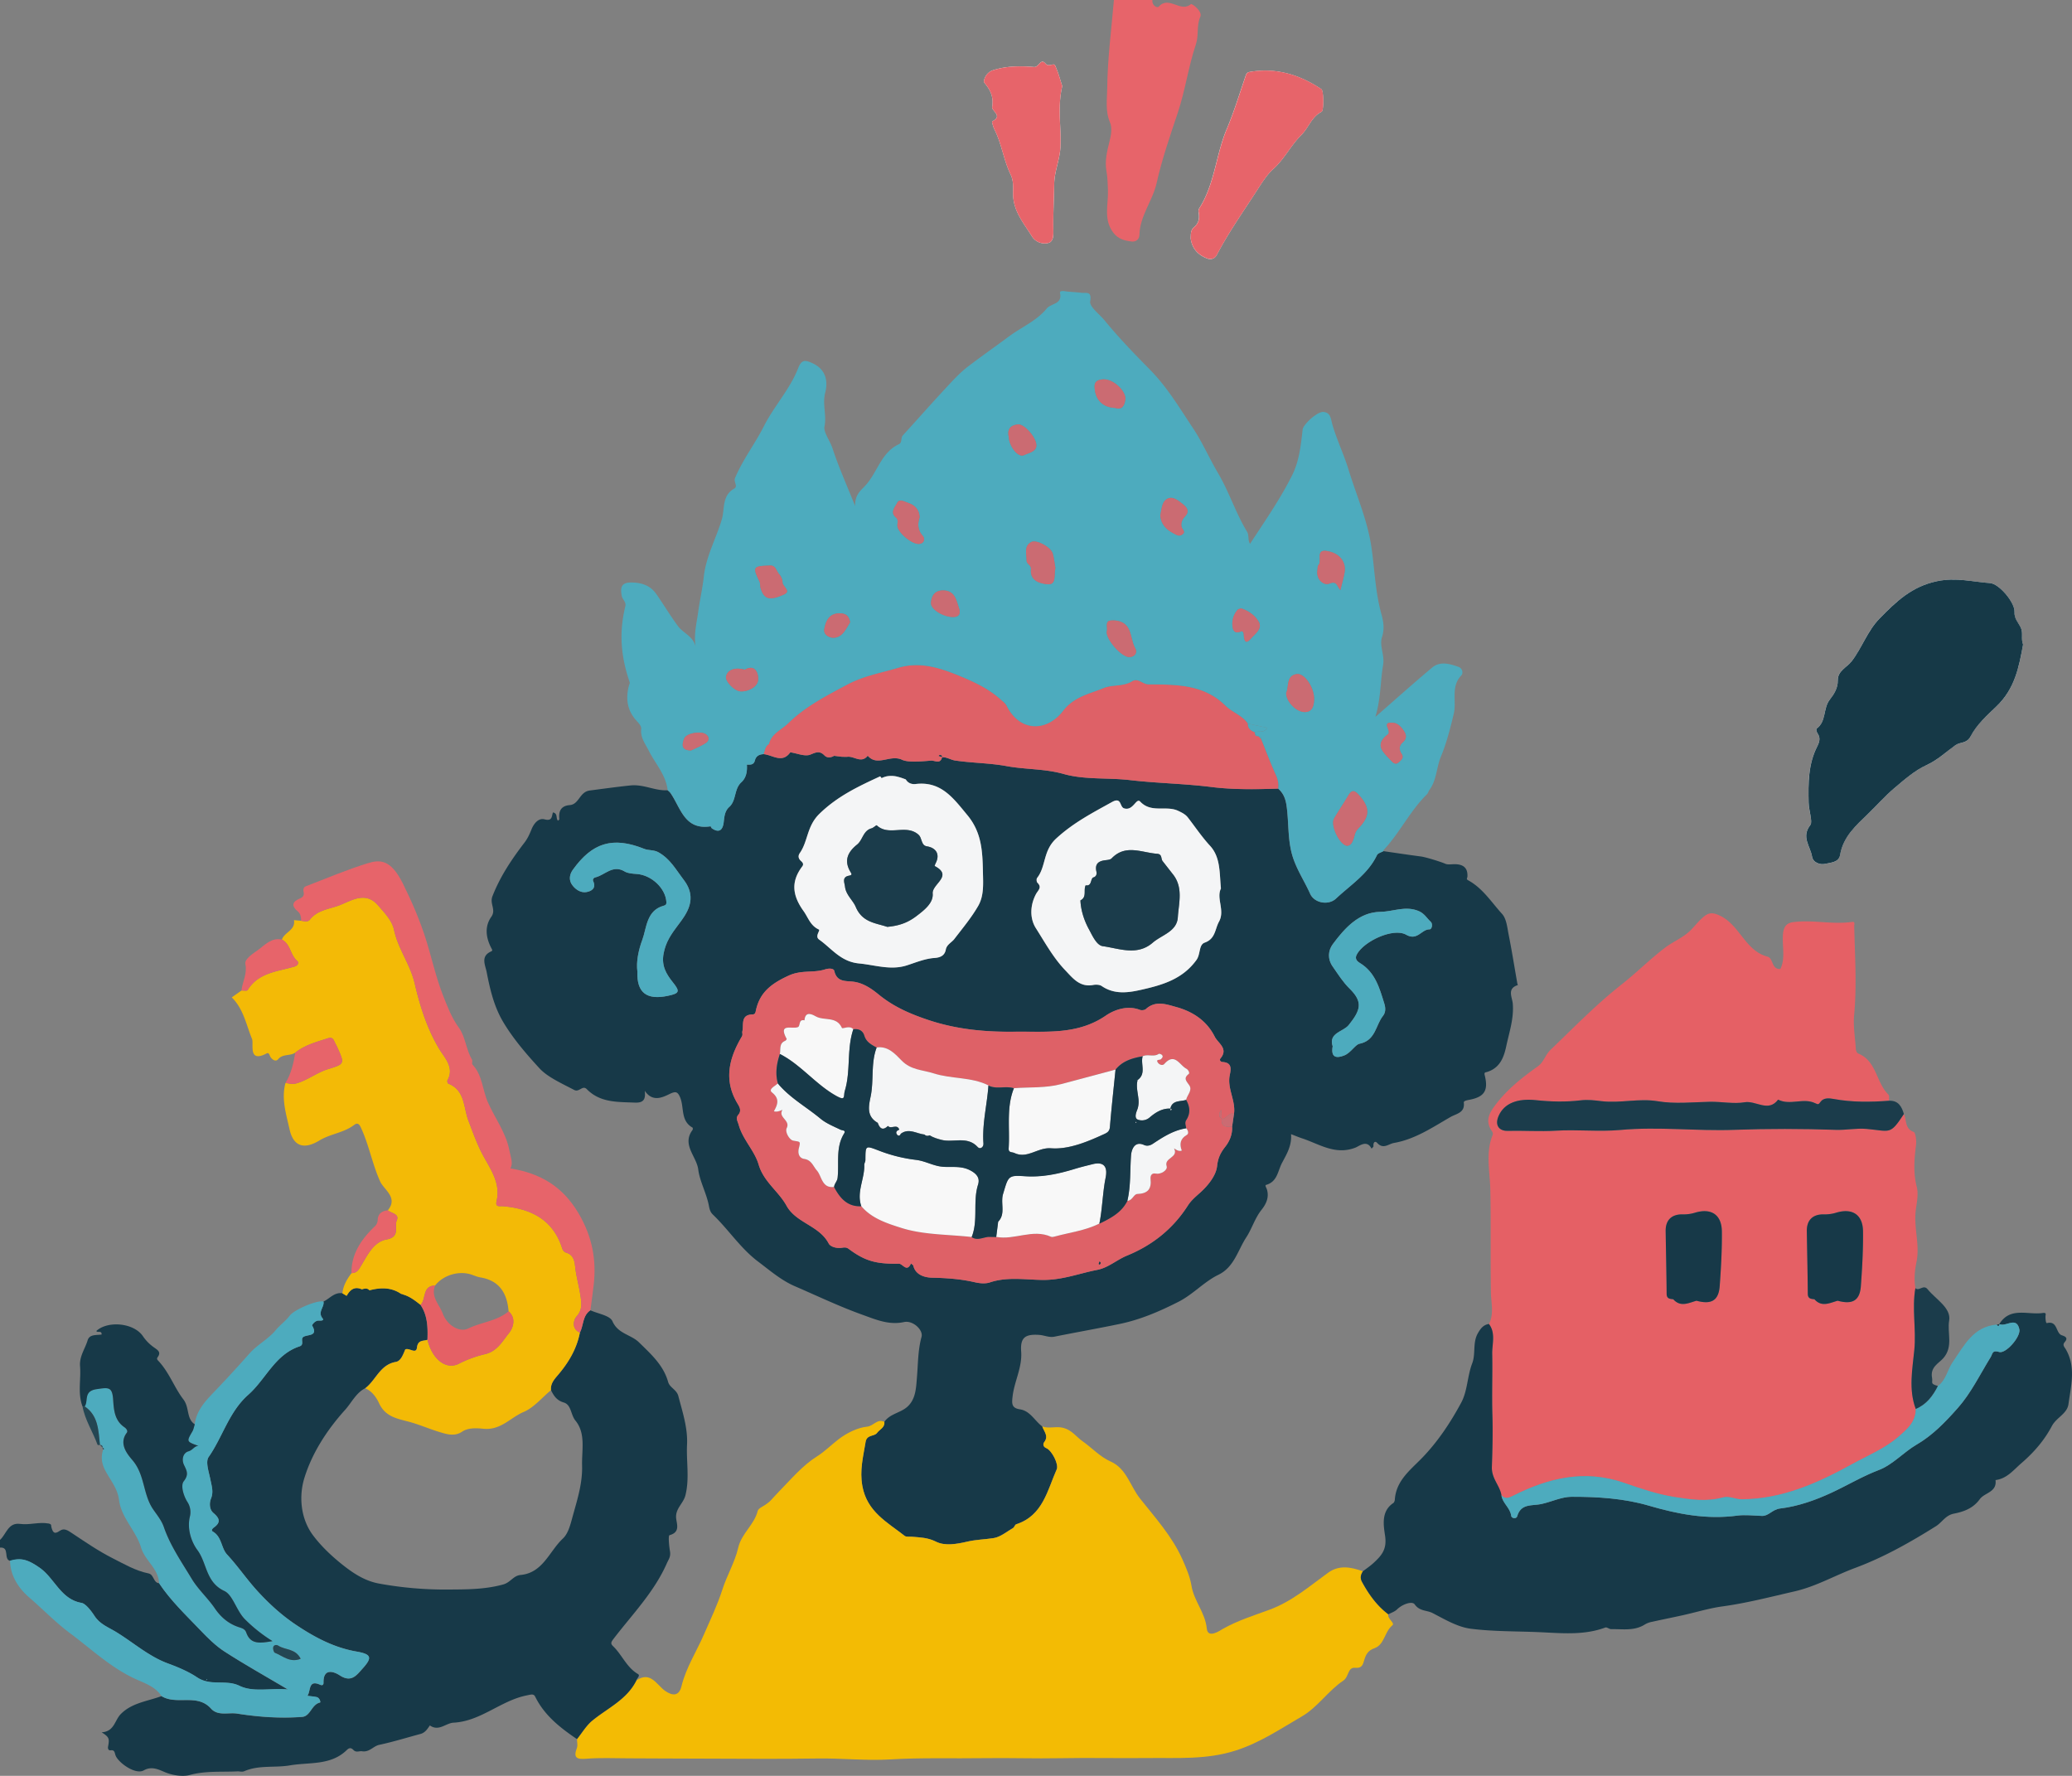 <svg xmlns="http://www.w3.org/2000/svg" viewBox="0 0 2528.96 2167.61"><rect x="0" y="0" width="2528.96" height="2167.61" fill="#808080" stroke="none"/><title>signUp</title><g id="Layer_2" data-name="Layer 2"><g id="Layer_2-2" data-name="Layer 2"><g id="xmDplI.tif"><path d="M2469.26,786.78c-2.88-7.38.38-14-2.84-20.68-2.94-6.1-8.25-11-7.7-19.31.72-10.92-18.48-34.23-29.73-35-21.36-1.55-41.58-7.16-64.61-2.37-31.16,6.48-50.2,25-70.43,45.7-14.93,15.28-21.24,35.55-34,52.11-5.61,7.28-17.14,11.57-16.89,23.33.19,9.24-4.59,16.85-9.81,23.49-8.33,10.59-3.95,26.65-16.05,35.39-.68.49,0,4.12,1,5.55,4.08,5.52,2.46,10.86-.17,16-11.16,21.81-11.07,45.18-10.55,68.81.21,9.49,5.09,23.4,2.15,27.15-11.61,14.79,0,26.11,2,38.53,1.3,8.1,10.71,10.32,16,9,6.39-1.58,16.7-1.55,18.25-10.88,3.73-22.49,19.61-36.15,34.63-50.69,10.5-10.16,20.16-21.28,31.31-30.66,12.4-10.43,25-21.71,39.46-28.28,13.61-6.18,23.91-16.16,35.45-24.4,5.74-4.1,13.72-1.58,18.48-10.8,7.22-14,20-25.6,31.28-36.31C2459.36,840.82,2464.25,813.95,2469.26,786.78Zm-1016-496c1.45,12.35,8.78,20.35,20,24.68,4.4,1.7,9.25.72,11.94-4.43,13.8-26.4,30.83-50.72,47-75.62,6.62-10.17,13.39-21.52,21.56-28.83,13.92-12.44,21.62-29.06,34.5-41.78,8.9-8.79,12.49-22.21,24.7-28.35,3-1.52,2.64-25.72-.19-27.6-26.4-17.61-54.94-26.47-87-21.13-3,.49-4.28,1.45-5.28,4.36-7.53,21.92-14.25,44.21-23.25,65.52-13.25,31.37-14.65,66.74-33.19,96.16a6.89,6.89,0,0,0-1.14,5.58c1.3,7,.33,13.19-5.77,18.14C1453.27,280.64,1453.48,285.77,1453.28,290.74ZM1296.52,105.1c-2.25-6.78-4.69-16.34-8.72-25.18-1.66-3.63-7.61,2.52-11.63-2.22-6.12-7.22-8,4.56-14,4.08-16.74-1.34-33.41-1.38-50.08,3.91-9.3,3-12.23,13.43-10.74,15.19,7.61,9,11.58,17.3,9.67,29.79-.75,4.9,13.46,10.8,0,17.51-.6.3,1.18,6.68,2.74,9.77,8.86,17.55,11.26,37.51,19.66,54.88,4.95,10.23,2.3,19.75,3.43,29.38,2.16,18.53,13.65,31.57,22.63,46.26a18.38,18.38,0,0,0,20,8.11c7-1.74,6.24-11,6.16-17.86-.2-18.16.75-36.31,1.09-54.44.29-15.29,6.65-28.89,7.54-44.06C1295.66,156.1,1290.26,131.75,1296.52,105.1Z" style="fill:#fefefe;"/><path d="M1406.59,0c-1,6.48,5.78,10.35,7.79,8.07,12.18-13.83,26.6,7.85,39.18-3,1.28-1.1,14.39,8.84,11.54,15.25-5,11.12-1.66,22.47-5.46,33.78-9.14,27.21-13,56.19-22.07,83.42-9.47,28.36-19.31,56.74-25.82,85.74-4.95,22.06-20.49,40.13-21,63.29-.13,6.16-5,8.77-9.41,8.26-8.4-1-16.48-2.85-22.5-10.78-12.36-16.29-5.91-34.56-6.53-51.92-.29-8.15-.49-15.78-1.94-24-2-11.16.78-23.66,3.72-35,2.13-8.22,3.49-17.22.71-23.71-6-13.94-3.52-28.48-3.39-41.83.35-35.88,5.13-71.72,8.16-107.57Z" style="fill:#e7646a;"/><path d="M12.38,1905.24c-8.54-2,0-17.14-12.38-16.21v-9.4c7.8-7,9.87-21.52,24.62-19.51,11.51,1.56,22.78-2.61,34.5-.52,4.26.76,3.1,2.58,3.56,4.3,1.55,5.81,3.15,9.76,10.22,4.69,5.46-3.91,10.14-.37,15.23,3,16,10.64,32,21.63,49.06,30.28,14.14,7.15,28.12,15.43,44,18.66,7,1.43,5.64,11.34,13,12,14.2,21.41,32.79,39,50.39,57.4,9.06,9.47,18.6,19,29.51,26.08,24.17,15.62,49.36,29.68,77.31,46.27-22.24-1.77-42.35,3.72-59-4.39-16.83-8.22-35.06,1-52-10.5-9.76-6.6-22.82-12.24-35.09-16.72-23.79-8.68-42.49-25.68-63.68-38.6-9.62-5.86-19.67-9.29-26.48-19.92-3.6-5.62-10.63-14.64-15.43-15.45-25.66-4.37-32.84-30.21-51.43-43.08C34.82,1904.3,26.17,1901,12.38,1905.24Zm240.15,144.32-.66.93,1.07.13Z" style="fill:#173948;"/><path d="M1149.62,924.28h.19c0-.09,0-.19.06-.28Zm0,0h.19c0-.09,0-.19.06-.28Zm0,0h.19c0-.09,0-.19.06-.28Zm0,0h.19c0-.09,0-.19.06-.28Zm0,0h.19c0-.09,0-.19.06-.28Zm703,278.09a18.25,18.25,0,0,1-.69-2.1c-3.51-19.92-6.67-39.91-10.62-59.77-1.69-8.61-2.6-19.08-8-25-13-14.29-23.62-31.33-41.26-40.94-2.85-1.54-1.16-2.57-1-4.42.72-11.84-6.27-15.57-16.85-15.26-3.41.09-7.24.72-10.15-.56-5.58-2.44-23.43-8-29.73-8.87-15.32-2-30.58-4.32-45.86-6.52-2.69,1.6-6.74,2.51-7.83,4.82-11,23.15-32.24,36.4-50,53.07-9.3,8.71-26.5,5.54-31.61-5.86-6.55-14.69-15.51-28.13-20.74-43.61-7-20.8-5-42.54-8-63.72-1.32-9-3.95-15.38-10.24-21-27.29.91-55.07,1.35-81.64-2-33.05-4.14-66.26-4.54-99.24-8.4-26.94-3.13-55.26-.22-80.89-7.46-23.21-6.55-46.61-5.36-69.7-9.62-20.27-3.76-41.73-3.73-62.59-6.8a14.1,14.1,0,0,1-2-.41c-.66-.16-1.32-.38-1.94-.56s-1.1-.38-1.66-.6c-.41-.13-.78-.28-1.16-.41-.6-.25-1.16-.44-1.75-.66a10.62,10.62,0,0,0-1.07-.34,7.55,7.55,0,0,0-.78-.25,16.44,16.44,0,0,0-3-.69,4.91,4.91,0,0,0-.72-.09c-.41,0-.81-.06-1.25-.06a7,7,0,0,0-.78,0c0,.09,0,.16-.06.25s-.09.34-.16.5a4.46,4.46,0,0,1-.22.69,3.73,3.73,0,0,1-.25.63,5.31,5.31,0,0,1-.44.85,3.1,3.1,0,0,1-.34.53.83.83,0,0,1-.16.19,2.91,2.91,0,0,1-.5.56,4.73,4.73,0,0,1-1.54.88,4.09,4.09,0,0,1-.85.19c-2.82.38-6.3-1.32-9.24-1.07-11.9,1-27.66,2.44-35-1-14.69-7-30.11,8.77-42-5-7.89,10-16.82.06-25.16,1.35-2.16,0-4.32,0-6.45-.06-3.16-.38-6.33-.78-9.46-1.16-4,2.38-8.55,2.76-11.62-.38-5.92-6-10-4.13-17.29-1.13-6.67,2.73-16.26-1.6-24.53-2.79-10,14.1-21.77,3-32.8,2.26-5.2.19-9.15,2.35-10.46,7.61-1.41,5.61-5.58,5.29-9.81,5.17.56,8.05-.66,16-6.7,21.49-9.27,8.4-5.8,22.71-15.32,30.64-5.17,5.14-5.48,11.75-6.3,18.45-1.13,9-5.39,13.35-14.41,7.14-.78-.53-1.25-2.51-1.66-2.44-31.89,4.92-36.37-22.84-49-40.88a21.52,21.52,0,0,0-3.35-3.16c-15.41,1-28.92-7.61-45.68-5.83-16.48,1.75-32.86,4-49.37,6.17-12.5,1.66-12.78,16.85-24.34,17.79-10.75.88-13.82,7.46-12.72,17.17.06.5-.94,1.13-1.6,1.88-3-2.85.16-8.9-6.2-10.09-1.57,4.39-.56,11.06-10.24,8.43-7-1.91-12.78,4.51-15.85,12.06-2.29,5.58-4.61,11.06-8.55,16.2-15.57,20.3-29.73,41.32-39.22,65.69-3.6,9.27,4.76,16.29-1.32,24.94-8.21,11.62-7,25.09.13,38.56.75,1.38,1.72,2.85-.22,3.7-13.44,5.86-7.3,16.67-5.61,25.31,4.17,21.4,9,42.42,20.68,61.75,12.34,20.46,28.13,38.63,43.7,55.61,9.87,10.81,27.44,18.58,42.32,26.44,6.39,3.38,10.21-6.3,15.54-.88,16.38,16.67,37.53,15.48,58.49,16.38,11.06.5,13.44-4.23,12.22-14.41,9.18,13.56,20.64,8.65,29.92,4.1,7.39-3.6,10.12-3.57,13.25,3.92,5.17,12.22.28,28.6,15.13,36.9.44.25.5,2.26,0,2.91-13.41,18,5,32.21,7,48.28,1.79,14.29,10,28.82,12.94,44,.78,4.07,1.54,7.71,4.92,11,19.14,18.33,33.8,41.23,55,57.2,14.38,10.81,28.19,22.93,45,30.2,27.29,11.78,54.2,24.69,82.14,34.71,16.07,5.76,32.52,13.13,51.13,9.05,10.84-2.38,23.71,9.68,21.4,18.08-4.54,16.45-4.2,33.33-5.67,50.09-1,11.75-1.22,25.84-11.62,35.21-8.4,7.58-21.3,8.46-28.16,18.48.78,6.89-5.76,9.08-8.9,13.38-3.45,4.7-12.53,1.79-14,11.06-2.91,17.86-7.42,34.68-3.92,53.88,5.73,31.42,30.36,44.08,51.56,60.74,2,1.6,6,.81,9.05,1.1,9.93.88,19.2,1,29.2,6,11.15,5.61,25.84,2.82,38.41-.06,10.75-2.47,21.46-2.63,32-4.29,8.33-1.32,15.88-7.77,23.62-12.25,1.66-.94,2.29-4.07,3.92-4.61,32.49-10.56,37.91-41.1,49.43-67,2.76-6.2-6-23.21-12.72-25.94-4.35-1.79-4-5.42-2.51-7.36,5.73-7.46-.38-12.91-2.35-19.08-9.21-6.8-14.69-19-27.19-20.86-10.37-1.54-10-7.17-9.08-15.22,2-18.77,12-35.81,10.53-55.42-1.25-17,4.89-21.49,22.24-20.21,6.17.44,11.87,3.45,18.42,2.13,26.5-5.36,53.16-10,79.67-15.54,25.31-5.26,48.75-15.38,71.77-27.07,17.79-9.05,31-24.34,48.78-33,19.14-9.34,23.56-29.85,33.83-45.55,6.89-10.49,10.49-23.43,18.67-33.68,5.8-7.3,9.49-15.44,6.52-25-.6-1.88-2.66-4.92-1-5.39,14-4,14.19-17,19.64-27.19,5.86-10.93,11.87-21,10.87-34.74,5.26,2,9.43,3.76,13.69,5.17,21,7,40.44,20.74,64.88,11.25,4.76-1.85,14.07-10.12,19.67,1.28.85-1.06,2.47-2.19,2.35-3.13-.47-4.17,1.72-7,4.64-3.79,7.42,8.05,13.6,1.13,20.52-.09,25.91-4.57,47.05-19.14,69.14-31.8,7.11-4,17.48-5,15.95-17.42-.25-2,3.2-2.76,6.48-3.38,19-3.51,23.71-11.62,19-30.29-.91-3.54,1.47-3.32,2.6-3.63,15.57-4.73,20.64-17.07,23.68-31.33,3.67-17.26,9.55-34.08,8-52.25C1845.65,1217,1839.07,1206.63,1852.67,1202.37ZM827.83,1128.91c-8.71,11.56-15.19,20.83-17.89,35.15-2.76,14.85,3.26,24.87,11.4,35.06,8.87,11.12,8.08,13.38-6.14,16.38C789.36,1221,777,1211.7,778,1186c-1.69-12.19,1.44-26.57,5.83-38.44,5.58-15,5-36.37,26.5-42.1,2.41-.66,3.16-1.82,3-4.35-.91-16.73-18-32.89-35.93-34.27-5.14-.41-10.9-.66-15.1-3.16-14.41-8.52-23.81,4.39-35.49,7.24-2.41.6-3.7,2.66-2.76,4.7,4.07,8.74-2.38,12.25-8.18,13.25-7.52,1.32-14.44-3.82-18.14-9.65-3-4.7-3.07-11.18,1.38-17.39,23.78-33.27,48.68-41,87-25.75,5.8,2.29,11.9,1,17.89,4.42,14.16,8.08,21.05,21.11,30.51,33.46C852.36,1097.11,837.51,1116,827.83,1128.91Zm436.51-37.37c2.73-5.14,7.8-8.21,1.82-14.1-1.07-1.07-1.28-4.57-.38-5.76,11.12-14.07,7-33.14,23.37-48.21,21.05-19.33,44.27-31.26,68.14-44.52,11.81-6.55,9.08,5.89,14.57,7.71,11.31,3.73,14.91-13.44,19.77-8.21,13.6,14.5,31.7,4.26,46.49,11.34,4.79,2.29,8.77,4.29,11.81,8.21,9,11.53,17,23.62,27,34.46,12.91,14.07,11.37,33.11,13.25,52.07-6,12.09,5.23,26.75-2.44,40.54-5,9.05-4.2,20.86-17.42,25.53-7.42,2.63-4.89,14-10.09,21.18-17.26,23.81-42.26,30.73-68.23,36.56-16.07,3.6-32.27,5.51-47.3-4.7-2.6-1.79-7.08-2-10.4-1.38-16.45,3.13-25-8.3-34.37-18.14-14.47-15.16-24.56-33.68-35.65-51.13C1256.64,1120.89,1257.26,1104.94,1264.34,1091.53ZM977.73,1051c-3.23-2.82-4-6.2-1.57-9.71,10.18-14.6,8.46-32.86,24-48,22.21-21.62,47.62-33.46,74.09-45.71a15,15,0,0,1,1.75,2.22v0c.5-.25,1-.47,1.44-.69a0,0,0,0,1,0,0,20.53,20.53,0,0,1,2.19-.81c.72-.25,1.44-.44,2.16-.63a13,13,0,0,1,1.44-.28c.66-.09,1.32-.19,1.94-.25l.72-.06a33.82,33.82,0,0,1,10.15,1.13c.6.13,1.16.31,1.72.47a10.56,10.56,0,0,1,1.07.31c.66.19,1.28.41,1.94.63,1.6.53,3.2,1.13,4.79,1.75,2.73,4.73,7.55,6.14,12.12,5.58,31.14-3.67,46,17.42,63.09,38.09,17.45,21.08,18.39,44.08,18.92,69.2.31,14.57,1.38,28.95-5.76,41.38-8.24,14.32-19,27.19-29.1,40.38-3.35,4.39-9.3,6.77-10.46,12.94-1.41,7.71-7.11,9.81-13.69,10.28-11.84.85-22.62,5.45-33.71,9-19.83,6.42-38.88-.44-58.46-2.29-22.49-2.13-33.33-18.23-48.75-29.13-5.76-4.1,1.91-11.28-.38-12.31-10.43-4.76-12.91-14.54-18.73-22.65-13.56-18.92-15.54-35.74-1.54-54.29C981.24,1054.85,979.8,1052.81,977.73,1051Zm528.4,308.6c-.75,5.2-1.5,10.37-2.26,15.54.53,9.24-2.94,17.67-8.24,24.44-5.8,7.39-9,13.56-10.12,23.93-1.28,11.59-11.28,23.87-20.71,32.3-5.58,5-10.93,9.4-15,15.82-18.11,28.23-43,48.18-74.09,60.93-12.37,5-22.93,14.82-36.28,17.42-21.84,4.23-42.23,12.37-65.91,12.31-21.24-.06-43.73-4.17-65.19,3-5.58,1.88-12.62,1.19-18.58-.19-17.26-4-34.49-5.17-52.19-5.54-7.33-.16-19.8-2.47-22.74-14.54-.28-1.1-1.88-1.91-2.88-2.82-5.11,11.43-10,.22-14.82.28-27.19.44-40.88-2.85-61.34-18.17-3-2.22-5.64-1.63-8.74-1.19-6.08.81-13.44-1.28-15.57-5.36-11.56-22-39.72-24.84-51.41-46-9.77-17.73-27.88-29.26-34.05-50.22-5-17.17-19.36-30.48-24.34-48.49-1.28-4.64-4.1-8.11-.47-12.37,4.42-5.2,1.16-10.06-1.25-14.1-16.85-28.38-10-55.14,5.39-81.11,1.72-2.88.28-4.48.75-6.48,2-8.11-2.63-20.49,12.56-20.77,2-.06,3.23-1,3.76-3.73,4.51-22.77,18.45-33.68,40.19-43.64,15.85-7.3,30.17-3,44.36-7.58,4.2-1.35,10.56-1.69,11.37,1.85,3.32,14.44,14.69,11.81,24.4,13.31,11.56,1.79,21.37,8.61,29.67,15.41,18.23,14.94,38.19,23.62,60.56,31.11,34.74,11.65,70,14.82,105.54,14.35,37.69-.5,76.5,4.23,111.27-19.67,10.24-7,26.22-12.88,41.51-7,2.1.81,5.83.41,7.36-1,11.72-10.68,24.78-5.83,36.84-2.51,20.33,5.54,37.44,16.73,47.18,36.25,4.1,8.14,17,14.44,7,26.57-1.66,2,.25,4.23,2.47,4.35,11.62.66,10.46,8.3,8.87,16C1497.57,1328.68,1508.44,1343.4,1506.13,1359.6Zm238.78-225.21c-10-.12-14.85,14.41-28.63,6.58-15.76-8.93-52.13,8.11-60.37,24.37-2.85,5.64,1.41,8.61,4.14,10.28,18.61,11.43,23.71,30.61,29.6,49.5,1.66,5.39,1.66,10.78-1.66,14.94-9.08,11.43-8.83,29.95-28.7,34-5,1-10.75,11.15-18.42,14.19-10.18,4-16.63,2.32-14.29-11.12-5.39-16.51,12.94-17.7,19.52-25.91,14.72-18.33,17.67-28.19,1.16-44.48-8.18-8.05-14.1-17.61-20.58-26.85s-5.83-19.58.22-27.66c14.66-19.61,31.77-38.81,58-39.22,15.41-.22,30.61-7.77,46.71-.94,7.08,3,9.87,8.68,14.63,13C1749.26,1127.9,1747.57,1134.45,1744.9,1134.39ZM1149.62,924.28h.19c0-.09,0-.19.06-.28Zm0,0h.19c0-.09,0-.19.06-.28Zm0,0h.19c0-.09,0-.19.06-.28Zm0,0h.19c0-.09,0-.19.06-.28Zm0,0h.19c0-.09,0-.19.06-.28Z" style="fill:#173948;"/><path d="M2338.15,1478.43c1-9.18,3.79-20.24,1.32-29.79-4.45-17.17-3-34.08-.88-51.09.75-6-.78-15.13-2.76-15.85-11.31-4-8.46-14.54-12.06-21.9-17.1,26.1-16.32,20.77-45.42,18.2-12.78-1.13-25.06,1.57-37.78,1.13-41.26-1.44-82.64-1.5-123.9,0-46.24,1.66-92.48-4.1-138.44.09-26.5,2.44-52.69-.66-79.1.94-19.45,1.16-39.44-.25-59.27.19-9.37.22-16-6.17-10.71-18.26,6.77-15.38,22.93-21.58,45.49-19.2,18,1.91,36.5,2.41,54.42.25,9-1.1,17.39-.06,25.63.94,22.93,2.79,45.74-3.73,68.48.06,21.21,3.57,42.57,1.13,63.75.72,14.38-.28,29.45,2.82,42.35.56,13.88-2.41,29.07,12.72,41-3.23,14.57,7.42,30.86-2.6,45.24,4.35,3.73,1.79,4.17,1.69,6.58-1.66,3.7-5.17,10.46-4.51,15.88-3.51,22.49,4.14,45,3.88,67.7,2.16-.22-2.54.56-6.14-.81-7.49-15.1-14.63-14.19-41-36.87-50.12-1.44-.56-2.73-3.32-2.85-5.14-.81-13.85-3.38-28.35-2.13-41.41,3.48-36.43.91-72.52.16-108.77-.06-2.63,1.38-5.89-2.6-5.29-24,3.48-48-2.88-71.83.25-6.8.91-11.59,4.13-12.5,14.25-1.35,14.44,3.23,29.48-3.16,42.92-11.12.85-8.49-13.13-15.69-15-27.44-7.27-33.65-38.34-58-50-11.31-5.42-15.73-2.76-22.65,3.67-4.89,4.51-9,9.93-13.69,14.5-9.15,8.87-20.64,13.22-30.39,20.58-18.73,14.16-35.18,30.86-53.48,45.21-31.08,24.44-58.33,52.57-86.68,79.76-6.58,6.3-8.18,14.88-15.32,20-20.36,14.5-39.75,29.85-54.48,50.72-6.55,9.27-8.55,17.26-2.88,26.85,1.32,2.19,3.07,3.7,1.85,6.8-8.65,21.74-3.1,44.83-2.66,66.57.85,41.85,0,83.74.72,125.56.22,12.62,4,25.91-2.44,38.22,8.52,11.31,3.73,24.56,4,36.53.47,24.87-.53,49.78.22,74.75.63,21.05.06,42.32-.66,63.41a25.27,25.27,0,0,0,.09,3.1c.06.72.13,1.41.25,2.1a25.92,25.92,0,0,0,.88,3.95c.19.66.41,1.28.63,1.91s.44,1.22.69,1.82c2.76,6.7,7,12.56,8.74,19.49.19.72.34,1.44.47,2.19,4.76,4.86,8.87,3.23,14.47.38,43-21.74,87.34-32.24,135.18-15.66,20,7,40.19,13.88,61.4,17.29,19.77,3.16,39.38,6,59.11.6,8-2.22,15.1,2.26,23,2.22,49.62-.28,93-19.86,135.15-43.11,19-10.49,39.28-18.61,56.2-33.24,11-9.52,21.15-18.17,21.18-33.93-8.9-23.84-4.1-48.12-1.75-72.12,2.47-25.16-3.07-50.34,1.32-75.37-1.85-10.9-.94-21.43,1.35-32.39C2343.41,1519.68,2335.86,1499.35,2338.15,1478.43ZM2099,1569.74c-1.28,17.83-10.15,22.93-28.32,18-9.65,2.66-19.49,8.24-28.35-1.79-4.17-.47-8.08-.56-8.11-6.74-.19-25.5-.81-51-1.19-76.44-.22-13.28,7.14-20.74,20.77-20.43a47.14,47.14,0,0,0,15.19-2.1c19.7-6,32.39,2.41,32.64,22.77C2101.85,1525.26,2100.59,1547.56,2099,1569.74Zm172.3,0c-1.28,17.83-10.15,22.93-28.32,18-9.65,2.66-19.49,8.24-28.35-1.79-4.17-.47-8.08-.56-8.11-6.74-.19-25.5-.81-51-1.19-76.44-.22-13.28,7.14-20.74,20.77-20.43a47.14,47.14,0,0,0,15.19-2.1c19.7-6,32.39,2.41,32.64,22.77C2274.15,1525.26,2272.89,1547.56,2271.26,1569.74Z" style="fill:#e56065;"/><path d="M1699.42,1983.92c-9.71,7.89-9.49,23.62-21.87,27.94-7.74,2.69-10.34,7.52-12.34,14.13-1.66,5.39-2.51,10.65-11.12,9.77-9.4-.94-7.42,10.93-14.63,15.73-18.23,12.19-31.39,32.49-50.16,43.39-26.19,15.23-51.38,32.39-81.33,41.92-35.53,11.34-71.05,8.68-106.83,9.09s-71.49-.47-107.2.22c-30.92.6-61.81-.53-92.67-.06-38,.6-76-.78-114,1.5-29.7,1.82-59.9-1.6-89.94-1.1-48.43.75-96.9.22-145.33.13-28.45,0-56.89-.28-85.34-.34-17-.06-34.05-.85-51,.5-11.69.94-16.16-.91-11.53-13.19,1.22-3.16.13-7.17.06-10.78,6.2-7.68,11.31-16.6,18.77-22.71,18.77-15.35,42.14-25.53,53.69-48.84,17.48-12.12,25,5.7,35.24,12.75,9.65,6.64,17,6,19.89-5.73,5.58-22.87,18.45-42.42,27.57-63.56,7.68-17.76,16.29-35.49,22.27-54.23,5.54-17.39,15.32-33.61,19.39-51.25s19.61-28,23.78-44.86c.41-1.72,2.44-3.41,4.14-4.42,12.5-7.17,11.69-9,21.93-19.42,14.72-14.94,28.29-31.42,46.33-42.82,9.77-6.14,17.86-14.5,26.69-21.18,9.4-7.14,22.46-13.88,34.49-15.1,7.89-.81,12.66-10.31,21.05-5.76.78,6.89-5.76,9.08-8.9,13.38-3.45,4.7-12.53,1.79-14,11.06-2.91,17.86-7.42,34.68-3.92,53.88,5.73,31.42,30.36,44.08,51.56,60.74,2,1.6,6,.81,9.05,1.1,9.93.88,19.2,1,29.2,6,11.15,5.61,25.84,2.82,38.41-.06,10.75-2.47,21.46-2.63,32-4.29,8.33-1.32,15.88-7.77,23.62-12.25,1.66-.94,2.29-4.07,3.92-4.61,32.49-10.56,37.91-41.1,49.43-67,2.76-6.2-6-23.21-12.72-25.94-4.35-1.79-4-5.42-2.51-7.36,5.73-7.46-.38-12.91-2.35-19.08,8.4,3,17-.69,25.88,1.75,10.4,2.85,15.51,10.84,23.18,16.23,11.62,8.15,21.08,18.89,34.55,24.91,19.14,8.52,23.68,29.95,35.59,45,18.58,23.43,38.91,45.83,51.41,73.49,4.79,10.62,9.65,22,11.4,32.83,3,18.86,16.79,32.83,18.7,52.38,1.25,12.94,16.23,2.41,19.52.53,18-10.24,37.91-16.42,56.8-23.37,27.76-10.21,48.84-28.66,71.8-45.27,13.56-9.81,28-6.86,42.35-1.75-2.44,4.17-3.76,7.83-1,13,8.3,15.23,18.14,29,32.11,39.54C1693.21,1976.25,1703,1981,1699.42,1983.92Z" style="fill:#f3bb04;"/><path d="M836.57,1825.25c-2.51,10-12.5,16.23-11.31,27.91.75,7.33,5.2,17.1-8.05,20.71-1.85.5-.5,13.53.53,19.67,1.13,6.74-1.72,9.84-3.79,14.57-15.51,35.34-42.45,62.62-65.41,92.7-3,4-3.32,5.61-.16,8.68,10.9,10.43,16.32,25.66,30.11,33.77,3.48,2-1.16,5.23-1.82,8-11.56,23.31-34.93,33.49-53.69,48.84-7.46,6.11-12.56,15-18.77,22.71-20.43-13.88-39.69-28.82-51-51.85-1.91-3.82-5.14-2.54-10.34-1.5-31.67,6.3-55.92,31.52-89.25,33.27-9.49.5-18.11,11.12-28.95,3.35-3,4.42-5.83,8.9-11.5,10.43-16.76,4.48-33.36,9.68-50.31,13.28-7.39,1.6-11.84,9.27-21,7.83-3.26-.53-7.21,2-10.56-1.63-2.47-2.6-4.92-2.94-7.89,0-19.58,19.3-45.77,14.79-69.52,18.86-18.42,3.13-37.72-.6-55.48,7-3.16,1.38-5.76.19-8.52.31-19.52,1-39-.91-58.61,4.51-7.08,1.94-18.48.91-28.41-2.88-7.27-2.76-16.89-8.83-27.32-2.88-10.28,5.89-31.17-9.43-34.49-18.11-1.32-3.48-.85-7.08-6.3-6.33-2.44.31-3.32-2.19-2.91-4.35,1.91-10.12,1.44-11.65-7.77-17.64,15.41-.91,15.82-14.47,23.09-22,13.53-14,32.8-15.82,49.9-22.12,18.48,11.5,43.45-3.7,60.49,15.26,8.49,9.43,21.27,4.42,32,6.14,26.25,4.17,52.69,6,79.2,4,10.34-.78,11.37-15.23,21.84-17.51,1.06-.25-.41-5.89-4.17-6.67-3.51-.72-7.11-1-11.22-1.53,4.39-6,.66-20.24,15.66-13.47,1.5.66,4.1,1.06,4-2.57-.38-18.26,12.72-13.6,19.89-8.9,14,9.12,20.43-.09,27.66-8.18,12.31-13.78,10.84-17.89-7.49-21.08-27.35-4.79-50.91-17.32-73.78-32.64-17.73-11.87-33-25.88-47.21-41.45-12.94-14.19-23.71-30.17-36.84-44.3-7.21-7.74-6.3-21.58-17.26-27.94-2.79-1.6-.25-4,1-4.92,8.87-6.36,7.3-11.31-.47-17.92-4.82-4.1-5.17-11.87-2.82-17.73,3.23-8.05.75-15.1-.75-22.77-1.82-9.24-6.33-21.84-2.19-27.76,17.2-24.65,24.81-55.2,48.4-76,21.49-19,32.52-49.12,62.56-59.05,6.52-2.16.38-9.05,4.89-11.69,5.26-3.1,18.14-.34,10.46-13.75-.34-.63,3.48-6.17,7.89-6,2.41.09,7.24.25,4.79-2.82-6.27-7.8,2.47-13.63,1.19-20.43,7.61-3.54,13.22-11.56,23-10.12,1.75,1,3.48,2.07,5.2,3.1,4.14-7.52,9.62-11.9,18.61-7.93,3.26-1,6.52-1.94,9.24,1.16,13.56-3.57,26.72-3.85,38.88,4.54l.88-.19.69.63c8.46,2.19,15.13,7.49,21.8,12.75,8.83,13,9,27.79,8.52,42.7-5.26,1.75-11.65-.19-12.81,9.65-1,8.27-9.49-.22-14.22,2.07-2.66,6.11-5.23,14.19-11.56,15.29-19.42,3.35-24.25,22.4-37.4,32.2-11.31,5.92-16.42,17.45-24.44,26.38-22.15,24.59-40.35,52.72-49.72,83.21-6.64,21.52-5,49,10.49,69.8,9.62,12.88,21.65,24.37,34.18,34.52C430,1919.64,444.76,1929.76,463,1933a448.54,448.54,0,0,0,81.61,7.24c23.28-.19,46.24.19,69.42-6.17,9.12-2.47,12.47-10.78,21.33-11.62,27.32-2.54,35.09-28.95,51.63-44.45,7-6.58,9.43-18,12.41-28.66,5.54-20,11.62-39.1,11.06-60.43-.53-18.92,4.73-39.22-8.11-54.88-5.92-7.24-4.92-19.33-14.22-22.09-8.74-2.6-12.19-8.24-15.63-15.07-.72-7.86,3.79-13,8.55-18.55,12.88-15.1,22.93-31.89,26.72-51.75,4.64-8.9,3.1-20.71,12.81-27.22,9.34,4.29,23.81,6.33,26.91,13.34,6.8,15.57,22.59,16.17,32.42,25.81,14.54,14.28,29.76,27.69,35.56,48.31,2,7.14,10.4,9.21,12.5,17.32,5.08,19.49,11.56,38.75,10.59,59.11C837.54,1783.9,841.77,1804.57,836.57,1825.25Z" style="fill:#173948;"/><path d="M1694.56,1970.47c-14-10.53-23.8-24.33-32.1-39.56-2.79-5.12-1.47-8.8,1-12.95,4.46-3.47,9.21-6.63,13.33-10.48,9.21-8.62,16.07-16,13.83-32.25-1.63-11.82-5.67-30.21,9.92-40.55,1.09-.72,1.8-2.7,1.9-4.14,1.52-23.28,18.94-36.19,33.28-51,19.43-20.08,34.79-43.36,47.83-67.59,7.61-14.14,7.38-32.28,13.26-47.63,4.69-12.22.23-25.42,7.19-37.29,3.5-6,6.71-9.88,13.31-11,8.54,11.29,3.75,24.54,4,36.52.48,24.88-.53,49.77.22,74.75.63,21,.07,42.32-.64,63.4-.47,14.09,9.75,22.49,11.71,34.52,1.17,9.61,10.74,15.18,11.92,25.12.36,3.08,6.29,4,7.28.5,4.55-16,18.1-12.55,29.26-14.94,12.52-2.67,24.85-8.82,37.28-8.87,31.68-.12,64,2,94.13,10.81,35.82,10.44,70.58,17.17,108.1,12.14,8.74-1.17,19.86,0,29.86.37,8.39.34,12.59-7.88,22.55-9.08,21.56-2.59,43.07-10.15,63.61-19.77,18.89-8.85,36.8-19.6,56.6-27.14,16.94-6.45,30.27-21.79,46.37-31.19,19.83-11.58,35.48-28.09,50-44.53,16.14-18.22,27.13-41,40.08-62,2.54-4.13,1.77-9.07,10.35-6.4,8.28,2.57,26.65-18.75,24.73-27.64-3.17-14.69-14-5-21.55-5.7-1-.09-2-.34-3.06-.52,13.3-21.76,34.79-11.06,53-13.71,5-.73,3.59,1.85,3.5,3.84-.14,3.18.39,8.82,1.72,8.49,13.38-3.34,10.57,12.44,18.26,14.88,5.45,1.73,7.4,3.84,3.37,8.45-3,3.44-.13,6,1.15,8.15,13,21.84,6.59,44.77,3.57,67.27-1.6,12-14.71,16.35-20.3,26.91-9,17.07-21.49,31.74-37,45.14-10.19,8.8-17.59,18.87-31.76,20.83,1.91,14.89-13.4,15.26-19.17,23.23-8.28,11.44-19.84,15.38-31.65,17.72-10.28,2-14.39,10.62-21.93,15.34-31.48,19.73-63.8,38-98.5,50.88-24.75,9.18-47.76,22.63-73.83,28.61-29.29,6.72-58.32,14.3-88.21,18.39-16.15,2.21-31.93,7.11-47.9,10.66-12.69,2.82-25.44,5.34-38.13,8.17a27,27,0,0,0-8.6,3.18c-12.9,8.26-27.27,5.52-41.21,5.76-2.39,0-5.27-2.68-7.12-2-26.43,9.88-54.06,6.83-80.94,5.67-27.8-1.2-55.87-.68-83.34-4.19-16.18-2.07-31.73-11.49-46.75-19.2-6.91-3.55-15.58-1.92-21.66-10.53-3.1-4.4-15.13-.19-21.6,6.21C1702.29,1967.25,1698.1,1968.53,1694.56,1970.47Z" style="fill:#173948;"/><path d="M707.75,1626.57c-3.79,19.86-13.85,36.65-26.72,51.75-4.76,5.58-9.27,10.68-8.55,18.55-11,9.12-20.77,21.27-33.36,26.6-16,6.77-27.79,22.52-49,20.52-6.8-.66-18.23-1.82-26.19,3.6-9.43,6.39-19.64,2.73-28.19.16-11.62-3.54-22.9-8.46-34.74-11.81-14.66-4.14-30.36-5.73-38.34-23.15-3-6.52-8.43-14.79-16.89-18.14,13.16-9.81,18-28.85,37.4-32.2,6.33-1.1,8.9-9.18,11.56-15.29,4.73-2.29,13.22,6.2,14.22-2.07,1.16-9.84,7.55-7.89,12.81-9.65,5.7,23.53,22.43,37.15,38.28,29.17a140.37,140.37,0,0,1,31.77-11.65c15.1-3.41,21.46-15.91,29.38-25.69,4.95-6.14,9.3-18-.44-26.66-1.75-21.9-11-37.5-34.43-41.38-3.51-.6-6.89-2-10.28-3.23-15.51-5.45-35,.22-45,13.19-16,.25-10.62,16.63-17.79,23.56-6.67-5.26-13.35-10.56-21.8-12.75l-.69-.63-.88.19c-12.15-8.4-25.31-8.11-38.88-4.54-2.73-3.1-6-2.16-9.24-1.16-9-4-14.47.41-18.61,7.93-1.72-1-3.45-2.07-5.2-3.1.88-9.46,5.54-17.23,11.06-24.62,4.14-.28,6.77-1.28,9.59-5.64,8.93-13.82,15.91-32.24,33.24-35.49s9.08-15.79,12.5-23.5-6.67-8.49-11-12.12c13-15.54-4.82-25.16-9.34-35.21-9.46-21-13.44-43.61-22.87-64.35-1.88-4.17-3.82-8.49-8.83-4.67-12.69,9.71-29,10.81-42.42,19-18.89,11.47-31.86,7.3-36.5-13.75-4-18.26-10.24-37.09-4.92-56.45,4.67.6,8.33,2.1,14.19.28,13.44-4.14,24.34-13,37.53-17.1,20.74-6.36,20.74-6.36,11.34-27.1-1.07-2.38-2.47-4.57-3.48-7-1.72-4-3.82-4.95-8.43-3.45-13.69,4.45-27.66,8.08-39.19,17.36-6.33,4.35-15.32,1.16-21.05,8.15-2.51,3.07-6.55,1-9-2.51-1.32-1.85-1.79-6.33-4.92-4.7-23.09,12.19-15.41-11.9-17.83-17.7-7.21-17.42-10.31-36.5-24.75-50.72,4.29-3,8.08-5.67,11.87-8.33,2.57-.13,6.74.72,7.49-.53,13.25-21.65,36.68-22.56,57.49-28.79,4-1.19,5.39-4.92,3-6.89-8.55-7.11-8-20.55-18.64-25.94,3-9.12,16.89-11.47,14.72-23.78,2.94.25,5.89.53,8.8.78,3.63.56,8.3,1.69,10.46-1.16,9-11.87,23.5-13,35.62-17.51,15.19-5.7,32.3-18.14,48,.12,7.74,9.05,16.85,18.17,19.27,29.76,4.89,23.12,19.7,41.73,25.16,65.13,6.36,27.35,14.91,54.95,29.95,80.07,6.33,10.59,19,22.59,10,38.53-.47.85.31,3.57,1.13,3.88,20.61,8,18.48,29.32,24.44,44.89,5.33,13.91,10.34,28.32,17.2,41.26,9.74,18.33,22.59,34.93,17.23,57.52-1.79,7.55,4.14,5.61,7.68,5.92,34.18,3,61.15,16.07,72.4,51.31.88,2.66,2.19,4.54,5,5.42,8.24,2.63,10,8.8,10.84,16.89,1.28,12.19,4.86,24.09,6.61,36.28,1.22,8.49,2.47,16.63-4.95,24.75C700.3,1610.56,696.94,1622,707.75,1626.57Z" style="fill:#f3ba06;"/><path d="M2469.26,786.78c-5,27.17-9.9,54-32.73,75.65-11.31,10.7-24.06,22.34-31.28,36.31-4.76,9.22-12.74,6.7-18.48,10.8-11.54,8.25-21.84,18.22-35.45,24.4-14.47,6.58-27.06,17.85-39.46,28.28-11.14,9.38-20.81,20.5-31.31,30.66-15,14.53-30.9,28.2-34.63,50.69-1.55,9.33-11.86,9.3-18.25,10.88-5.31,1.32-14.73-.91-16-9-2-12.41-13.61-23.74-2-38.53,2.94-3.75-1.94-17.66-2.15-27.15-.52-23.63-.6-47,10.55-68.81,2.64-5.15,4.25-10.5.17-16-1.05-1.42-1.73-5.05-1-5.55,12.11-8.74,7.72-24.8,16.05-35.39,5.22-6.63,10-14.24,9.81-23.49-.25-11.75,11.28-16,16.89-23.33,12.77-16.56,19.08-36.82,34-52.11,20.23-20.71,39.27-39.23,70.43-45.7,23-4.79,43.26.82,64.61,2.37,11.25.82,30.44,24.13,29.73,35-.54,8.3,4.77,13.21,7.7,19.31C2469.64,772.79,2466.38,779.4,2469.26,786.78Z" style="fill:#163947;"/><path d="M435,2015.91c-27.35-4.79-50.91-17.32-73.78-32.64-17.73-11.87-33-25.88-47.21-41.45-12.94-14.19-23.71-30.17-36.84-44.3-7.21-7.74-6.3-21.58-17.26-27.94-2.79-1.6-.25-4,1-4.92,8.87-6.36,7.3-11.31-.47-17.92-4.82-4.1-5.17-11.87-2.82-17.73,3.23-8.05.75-15.1-.75-22.77-1.82-9.24-6.33-21.84-2.19-27.76,17.2-24.65,24.81-55.2,48.4-76,21.49-19,32.52-49.12,62.56-59.05,6.52-2.16.38-9.05,4.89-11.69,5.26-3.1,18.14-.34,10.46-13.75-.34-.63,3.48-6.17,7.89-6,2.41.09,7.24.25,4.79-2.82-6.27-7.8,2.47-13.63,1.19-20.43-7.24-2.22-35.53,9.52-41.41,17.36-4.92,6.52-12,11.5-16.7,17.26-9.34,11.37-22.49,17.7-32.36,28.85-12.72,14.38-26.1,29-39.57,43.17-11.75,12.34-24.87,24.56-27.13,43.17-1,2.88-1.44,6-2.94,8.61-7.27,12.47-7.36,12.41,7.39,17.7-5.2.13-6.83,5.17-12.22,6.64-6.48,1.79-8.58,9.9-5.48,16.48,3.35,7.08,6.36,11.65-.28,20.11-3.85,4.89-.53,17,4.39,25a22.72,22.72,0,0,1,3.07,18.39c-3.45,14.66,1.75,30.42,9.37,40.69,11.72,15.79,9.9,39.13,32.8,49.81,10.31,4.79,14.72,24.06,25.06,34.49a188.49,188.49,0,0,0,33.68,26.69c-16.23,2.88-26.91,3.82-32-10.37-1.6-4.42-4.76-5.23-9.12-6.67-12.22-4.07-21.68-11.75-29.29-23-8.58-12.59-20.27-22.9-28.32-36.25-12.34-20.49-26-40.19-33.93-63.06-2.85-8.27-8.74-15.16-13.28-21.93-12.09-17.89-9.81-40.79-24.09-58.52-4.95-6.17-18.86-20.11-7.83-34.58,1.66-2.19-.66-5.23-2.79-6.67-12.28-8.3-13-21.3-13.91-34.05-1.13-15.44-5.51-14.66-20.3-12.47-16.16,2.41-9.62,14.29-14.35,21,.78.53,1.54,1.06,2.22,1.63.41.34.81.69,1.22,1a32.25,32.25,0,0,1,3.29,3.23,30.9,30.9,0,0,1,2.07,2.57,0,0,0,0,1,0,0c.44.6.85,1.19,1.22,1.82a33.43,33.43,0,0,1,2.16,3.85c.28.6.56,1.25.85,1.88s.56,1.41.81,2.13.47,1.38.69,2.07.41,1.41.56,2.1a109.91,109.91,0,0,1,2.66,16.6c.13,1.35.25,2.73.41,4.07s.25,2.69.41,4c2.19,0,3.26,1.1,3.26,3.26.6.47,1.16.94,1.75,1.38-.31.38-.63.72-.94,1.06-2.82,8.55-2.13,16.32,2.07,24.75,6,12.09,15.38,22.05,17.26,37,2.76,21.65,20.83,37.75,26.85,57.89,4.89,16.38,21.4,25.75,21.93,43.45,14.19,21.4,32.8,39,50.37,57.39,9.09,9.46,18.61,19,29.51,26.06,24.18,15.63,49.37,29.7,77.32,46.27-22.24-1.75-42.32,3.73-59-4.39-16.82-8.21-35.06,1-52-10.49-9.77-6.58-22.81-12.25-35.09-16.7-23.78-8.71-42.48-25.69-63.69-38.63-9.62-5.86-19.67-9.27-26.47-19.92-3.6-5.61-10.62-14.63-15.44-15.44-25.66-4.35-32.83-30.2-51.41-43.07-13.5-9.34-22.15-12.59-35.93-8.4.47,18.86,10.62,33.86,23.56,45,16.51,14.22,31.83,30.17,49,43,26.69,19.8,51,43.29,82.23,57.17,10.46,4.64,22.93,9.05,30,20,18.48,11.5,43.45-3.7,60.49,15.26,8.49,9.43,21.27,4.42,32,6.14,26.25,4.17,52.69,6,79.2,4,10.34-.78,11.37-15.23,21.84-17.51,1.06-.25-.41-5.89-4.17-6.67-3.51-.72-7.11-1-11.22-1.53,4.39-6,.66-20.24,15.66-13.47,1.5.66,4.1,1.06,4-2.57-.38-18.26,12.72-13.6,19.89-8.9,14,9.12,20.43-.09,27.66-8.18C454.85,2023.21,453.37,2019.1,435,2015.91Zm-99.46,1.54c-1.47-.56-2.6-4.7-2.13-6.8.66-2.85,3.95-3.45,6.33-1.88,8.36,5.48,20.9,3.2,27.25,16C353.94,2030,345.23,2021.23,335.58,2017.44ZM125.06,1766.86v0l.22.22V1767A1,1,0,0,1,125.06,1766.86Zm-3-3.1H122l.09.19v-.09S122,1763.79,122,1763.75Z" style="fill:#4dabbe;"/><path d="M724.6,1568.68c-1.16,10.24-2.66,20.46-4,30.67-9.71,6.52-8.18,18.33-12.81,27.22-10.81-4.54-7.46-16-4.17-19.61,7.42-8.11,6.17-16.26,4.95-24.75-1.75-12.19-5.33-24.09-6.61-36.28-.85-8.08-2.6-14.25-10.84-16.89-2.79-.88-4.1-2.76-5-5.42-11.25-35.24-38.22-48.31-72.4-51.31-3.54-.31-9.46,1.63-7.68-5.92,5.36-22.59-7.49-39.19-17.23-57.52-6.86-12.94-11.87-27.35-17.2-41.26-6-15.57-3.82-36.9-24.44-44.89-.81-.31-1.6-3-1.13-3.88,9-15.95-3.7-27.94-10-38.53-15-25.12-23.59-52.72-29.95-80.07-5.45-23.4-20.27-42-25.16-65.13-2.41-11.59-11.53-20.71-19.27-29.76-15.66-18.26-32.77-5.83-48-.12-12.12,4.54-26.63,5.64-35.62,17.51-2.16,2.85-6.83,1.72-10.46,1.16,0-4.29-.63-8.52-4.07-11.4-8.18-6.74-6.89-11.94,2.41-15.73,4-1.66,5.67-4,4.57-8.4-.69-2.73.06-5.51,2.82-6.58,25.16-9.62,50-20.3,75.75-28.19,14.76-4.51,28-4.64,42.61,24.75,10.93,22,20.9,45.14,28.13,68.11,7.14,22.65,12.34,46.93,21,68.76,4.95,12.5,10.31,26.94,19.14,39,8.21,11.18,8.8,26.78,16.13,39.16.94,1.57-.5,4.86.56,6,12.34,13,12.16,31.17,19,46.46,8.71,19.45,22,36.84,26.1,58.46,1.47,7.83,4.89,15.29,1.28,21.9,36.56,6,63.72,21.8,83.24,55C722.82,1509.47,728.18,1537.54,724.6,1568.68Z" style="fill:#e7646a;"/><path d="M237.77,1738.59c-1,2.89-1.44,6.05-2.93,8.62-7.26,12.47-7.35,12.41,7.38,17.7-5.2.13-6.83,5.16-12.2,6.64-6.5,1.8-8.59,9.89-5.48,16.49,3.33,7.07,6.33,11.64-.3,20.09-3.84,4.9-.54,17,4.38,25a22.69,22.69,0,0,1,3.07,18.38c-3.43,14.68,1.76,30.42,9.38,40.7,11.71,15.8,9.9,39.13,32.8,49.8,10.32,4.81,14.71,24.05,25.07,34.48a186.18,186.18,0,0,0,33.67,26.69c-16.22,2.91-26.9,3.83-32-10.34-1.6-4.44-4.76-5.26-9.11-6.7-12.2-4-21.66-11.73-29.29-22.94-8.57-12.6-20.27-22.91-28.31-36.25-12.35-20.49-26.06-40.2-33.94-63.05-2.85-8.28-8.73-15.18-13.29-21.94-12.07-17.89-9.8-40.77-24.07-58.5-5-6.18-18.88-20.13-7.85-34.61,1.67-2.19-.66-5.22-2.79-6.66-12.28-8.3-13-21.3-13.89-34.06-1.12-15.44-5.53-14.66-20.29-12.45-16.18,2.42-9.63,14.28-14.36,21q-1.36,0-2.72,0c-6.09-16.07-1.68-32.75-3-49.06-.95-12.08,6.1-21.15,9.25-31.61,2.29-7.61,10.76-6.11,17.09-7.06.11-5.58-5.24-1.57-6.47-4.33,14-12.81,45.85-10.07,57,6.56a53,53,0,0,0,13.84,13.8c3.84,2.79,8.29,5.29,4.45,11-1.18,1.78-1.89,2.71.13,4.82,13.45,14.07,19.84,33.07,30.78,47.25C231.56,1718.16,227.18,1731.57,237.77,1738.59Z" style="fill:#173948;"/><path d="M2440.08,1616.36c1,.18,2,.42,3.06.52,7.57.7,18.37-9,21.55,5.7,1.92,8.89-16.46,30.21-24.73,27.64-8.58-2.67-7.81,2.28-10.35,6.4-12.94,21-23.93,43.81-40.08,62-14.57,16.44-30.21,32.95-50,44.53-16.1,9.4-29.43,24.74-46.37,31.19-19.79,7.54-37.71,18.29-56.6,27.14-20.53,9.62-42,17.18-63.61,19.77-10,1.2-14.16,9.41-22.55,9.08-10-.4-21.12-1.54-29.86-.37-37.51,5-72.27-1.71-108.1-12.14-30.15-8.78-62.45-10.93-94.13-10.81-12.43,0-24.76,6.2-37.28,8.87-11.16,2.38-24.71-1-29.26,14.94-1,3.48-6.91,2.58-7.28-.5-1.18-9.94-10.75-15.51-11.92-25.12,4.77,4.9,8.88,3.25,14.51.41,43-21.73,87.32-32.23,135.17-15.65,20,6.94,40.19,13.88,61.39,17.27,19.79,3.16,39.4,6,59.13.59,8-2.21,15.1,2.27,23,2.23,49.64-.28,93-19.86,135.14-43.11,19-10.5,39.31-18.6,56.21-33.23,11-9.52,21.16-18.18,21.17-33.94,13-5.44,20.87-15.92,27-28,10-7.24,11.51-19.71,18.07-29.19,14-20.24,25-43.39,53.92-45.77,1.53,2.4,2.53,1.92,3.15-.58Z" style="fill:#4dabbe;"/><path d="M2323.77,1359.79c-17.1,26.08-16.33,20.77-45.42,18.2-12.8-1.13-25.07,1.56-37.8,1.12-41.26-1.43-82.65-1.5-123.91,0-46.21,1.65-92.48-4.11-138.44.1-26.48,2.42-52.68-.66-79.1.92-19.43,1.16-39.44-.25-59.27.2-9.37.21-16-6.16-10.69-18.25,6.76-15.39,22.92-21.59,45.46-19.21,18,1.91,36.53,2.4,54.42.24,9-1.09,17.39,0,25.64,1,22.92,2.77,45.72-3.74,68.48.07,21.22,3.55,42.58,1.11,63.75.69,14.39-.28,29.45,2.84,42.35.58,13.88-2.43,29.09,12.72,41-3.22,14.56,7.43,30.84-2.6,45.25,4.35,3.71,1.79,4.15,1.69,6.56-1.66,3.71-5.18,10.47-4.52,15.88-3.52,22.5,4.17,45.06,3.9,67.7,2.19C2317,1343.12,2321.13,1350.61,2323.77,1359.79Z" style="fill:#1b3c4b;"/><path d="M1453.28,290.74c.2-5,0-10.09,4-13.31,6.11-4.95,7.07-11.11,5.77-18.14a6.89,6.89,0,0,1,1.14-5.58c18.55-29.42,19.94-64.78,33.19-96.16,9-21.32,15.72-43.6,23.25-65.52,1-2.91,2.33-3.86,5.28-4.36,32-5.34,60.58,3.52,87,21.13,2.82,1.88,3.2,26.09.19,27.6-12.21,6.14-15.8,19.56-24.7,28.35-12.88,12.72-20.58,29.35-34.5,41.78-8.17,7.3-14.94,18.66-21.56,28.83-16.21,24.9-33.24,49.23-47,75.62-2.69,5.15-7.54,6.13-11.94,4.43C1462.07,311.09,1454.74,303.08,1453.28,290.74Z" style="fill:#e7646a;"/><path d="M1296.52,105.1c-6.27,26.65-.87,51-2.28,75.13-.89,15.17-7.25,28.77-7.54,44.06-.34,18.12-1.3,36.27-1.09,54.44.08,6.9.79,16.13-6.16,17.86a18.38,18.38,0,0,1-20-8.11c-9-14.68-20.47-27.73-22.63-46.26-1.12-9.63,1.52-19.15-3.43-29.38-8.4-17.37-10.8-37.34-19.66-54.88-1.56-3.1-3.34-9.47-2.74-9.77,13.47-6.71-.74-12.61,0-17.51,1.91-12.49-2.06-20.8-9.67-29.79-1.49-1.76,1.44-12.24,10.74-15.19,16.67-5.29,33.35-5.25,50.08-3.91,6.06.48,7.91-11.29,14-4.08,4,4.74,10-1.41,11.63,2.22C1291.84,88.76,1294.27,98.33,1296.52,105.1Z" style="fill:#e7646a;"/><path d="M2365.24,1691.78c-6.14,12.1-14,22.57-27,28-8.9-23.82-4.09-48.1-1.74-72.1,2.46-25.15-3.07-50.33,1.3-75.37,4.53,4.39,9.75-5,14.92,1.36,10,12.34,29,22.81,26.3,38.29-2.6,14.94,5.37,31.61-7.16,45.9-5.48,6.24-16.23,10.75-13.71,24.08C2359.28,1688.08,2355.32,1688.83,2365.24,1691.78Z" style="fill:#1b3c4b;"/><path d="M360.42,1284.84c11.53-9.28,25.5-12.9,39.2-17.35,4.62-1.5,6.71-.58,8.42,3.44,1,2.38,2.41,4.59,3.48,7,9.41,20.76,9.39,20.75-11.34,27.12-13.2,4.06-24.09,13-37.55,17.11-5.83,1.8-9.51.29-14.18-.31C355.5,1310.47,358.24,1297.75,360.42,1284.84Z" style="fill:#e7646a;"/><path d="M344.07,1146.89c10.63,5.39,10.09,18.83,18.64,25.95,2.37,2,1,5.68-3,6.88-20.8,6.24-44.25,7.16-57.5,28.8-.76,1.24-4.91.4-7.49.53,1.1-10.76,7.27-20.22,4.74-32.41-1.27-6.11,9.88-13.07,15.43-17.06C323,1153.78,331.41,1143.93,344.07,1146.89Z" style="fill:#e7646a;"/><path d="M473.33,1477.3c4.36,3.64,14.42,4.5,11,12.12s4.71,20.25-12.51,23.49-24.31,21.68-33.24,35.49c-2.83,4.37-5.44,5.36-9.58,5.65-.28-23.58,12-41.31,27.95-56.62a11.45,11.45,0,0,0,4.06-8.69C461.55,1480.91,466.54,1478.2,473.33,1477.3Z" style="fill:#e7646a;"/><path d="M100.71,1716.7q1.36,0,2.72,0c16.93,11.51,16.63,29.81,18.65,47.21-1-.1-2.84.07-3-.35C113.38,1747.8,103.8,1733.51,100.71,1716.7Z" style="fill:#244653;"/><path d="M125.07,1766.86l2,1.54-.93,1.08A6.37,6.37,0,0,1,125.07,1766.86Z" style="fill:#244653;"/><path d="M122,1763.76c2.26,0,3.35,1.1,3.33,3.34Z" style="fill:#244653;"/><path d="M2440.38,1616.23c-.62,2.5-1.62,3-3.15.58Z" style="fill:#173948;"/><polygon points="252.53 2049.57 252.95 2050.63 251.87 2050.49 252.53 2049.57" style="fill:#4dabbe;"/><path d="M1491.25,1365.8c5.86.09,8.24-8.15,14.88-6.2,2.32-16.2-8.55-30.92-5.2-47.27,1.6-7.68,2.76-15.32-8.87-16-2.22-.12-4.14-2.32-2.47-4.35,10.06-12.12-2.85-18.42-7-26.57-9.74-19.52-26.85-30.7-47.18-36.25-12.06-3.32-25.12-8.18-36.84,2.51-1.54,1.41-5.26,1.82-7.36,1-15.29-5.89-31.26,0-41.51,7-34.77,23.9-73.59,19.17-111.27,19.67-35.49.47-70.8-2.69-105.54-14.35-22.37-7.49-42.32-16.16-60.56-31.11-8.3-6.8-18.11-13.63-29.67-15.41-9.71-1.5-21.08,1.13-24.4-13.31-.81-3.54-7.17-3.2-11.37-1.85-14.19,4.61-28.51.28-44.36,7.58-21.74,10-35.68,20.86-40.19,43.64-.53,2.73-1.79,3.67-3.76,3.73-15.19.28-10.56,12.66-12.56,20.77-.47,2,1,3.6-.75,6.48-15.38,26-22.24,52.72-5.39,81.11,2.41,4,5.67,8.9,1.25,14.1-3.63,4.26-.81,7.74.47,12.37,5,18,19.3,31.33,24.34,48.49,6.17,21,24.28,32.49,34.05,50.22,11.69,21.15,39.85,24,51.41,46,2.13,4.07,9.49,6.17,15.57,5.36,3.1-.44,5.76-1,8.74,1.19,20.46,15.32,34.15,18.61,61.34,18.17,4.82-.06,9.71,11.15,14.82-.28,1,.91,2.6,1.72,2.88,2.82,2.94,12.06,15.41,14.38,22.74,14.54,17.7.38,34.93,1.57,52.19,5.54,6,1.38,13,2.07,18.58.19,21.46-7.21,44-3.1,65.19-3,23.68.06,44.08-8.08,65.91-12.31,13.35-2.6,23.9-12.37,36.28-17.42,31.11-12.75,56-32.71,74.09-60.93,4.1-6.42,9.46-10.84,15-15.82,9.43-8.43,19.42-20.71,20.71-32.3,1.16-10.37,4.32-16.54,10.12-23.93,5.29-6.77,8.77-15.19,8.24-24.44-6.77.41-13.5.78-12.75-9.24-3.35-2.94-4.35-6.17-.5-11.18C1490.87,1359.22,1491.06,1362.51,1491.25,1365.8ZM1342.1,1543.71c-.38-.34-1.13-.75-1.07-1.07a18.34,18.34,0,0,1,.94-2.91c.6.69,1.54,1.32,1.5,1.88C1343.41,1542.36,1342.6,1543,1342.1,1543.71Zm105.82-176.87c-2.29,3.41-.53,6.8-.16,10.18,2.38,2.57,3.48,6.74.88,8.21-8.27,4.73-9.21,11.43-6.23,19.14-4.73,2.07-10-3.7-9.34-2.41,5.54,11.18-12.47,11.15-9.15,21.43,1.63,5.08-7.27,10.4-13.31,9.12-5.45-1.16-6.67,3.32-6.33,6.42,1.38,12.41-3.32,18-16.1,18.45-4.57.16-6.08,8.36-12.25,8.33-7.21,14.41-20.58,21.21-34.15,27.82-17.14,8.55-36.12,10.81-54.32,15.76-1.47.38-3.38.91-4.61.34-22.37-10.09-44.64,4.42-66.95.13-3.26,0-6.52-.09-9.74-.13-6.77.72-13.44,4.79-20.24.28-28.76-3.23-58.74-2.51-85.77-11.09-16.48-5.23-36.18-11.31-48.9-26.57-17.1.75-26.1-10-33.24-23.4a14.05,14.05,0,0,1-3,.06h-.41a3.68,3.68,0,0,1-.85-.09l-.22,0a8.93,8.93,0,0,1-1.38-.28.12.12,0,0,1-.09,0,6.77,6.77,0,0,1-1.41-.44,9.92,9.92,0,0,1-1.16-.53,11.58,11.58,0,0,1-1.22-.78s-.09-.06-.16-.12c-.41-.31-.78-.63-1.16-1s-.5-.53-.72-.78a9.25,9.25,0,0,1-1-1.22c-.19-.25-.34-.47-.5-.72a35,35,0,0,1-2.32-4.26c-.22-.47-.44-1-.66-1.44a.16.16,0,0,0-.06-.13c-.38-.81-.72-1.63-1.1-2.44-.28-.56-.53-1.13-.81-1.66a3.42,3.42,0,0,0-.25-.47c-.19-.38-.41-.75-.6-1.13-.31-.53-.63-1-1-1.54a.43.43,0,0,1-.09-.13c-.31-.44-.63-.85-1-1.25-4.54-5.26-6.3-12.53-15.29-13.91-5.8-.91-8.24-6.23-6.42-13.38,2.29-8.87,1.16-7.27-7.17-9-4.35-.91-10.12-10.43-7.74-15.29,4.73-9.62-10.75-12.84-5.29-22.05.47-.78-5.61,3.26-10.34,1.54,4.23-7.61,7.61-15-2.26-22.9-5.11-4.14,3.85-7.68,7-11.12-3.41-12.28-1.5-24.18,2.44-36,1.22-5.7-1.28-12.88,6.48-16,.81-.31,2-1.94,1.82-2.32-10.9-19.92,6.8-11.53,13.72-14.41,3.29-1.35.38-10,8-8.27.94-12.09,9.84-7,13.91-4.76,10.09,5.61,25.22-.6,31.77,14,.81,1.82,9.59-3.6,13.94,1.69,6.55-1,11.59,1.5,13.47,7.74,2.38,7.89,8.71,11,15,14.54,13.94-2.07,22.71,8,30.45,15.91,11.4,11.75,25.44,11.34,39.07,15.69,22.09,7.08,46,4.2,67,14.69,9.93,5,21,0,31.08,3.35,19.27-1.44,38.81,0,57.77-5,22.12-5.83,44.2-11.81,66.29-17.7,8.49-10.65,20.46-14.13,33.11-16.29,6.17-3,13.44,1.22,19.58-2.88.78-.5,3.16.34,4,1.28,1.82,2,.28,3.6-1.28,5.14-1.35,1.35-6.45-.22-3.82,4,1.6,2.54,5.7,4.42,8.11,1.69,12.66-14.16,18.45,1.57,26.75,5.92,2.44,1.28,4.35,5.26,2.91,6.42-6.74,5.26-3,8.46.53,13.6,4.35,6.27-2.47,12-3.73,18.11C1452.31,1350.61,1453.31,1358.72,1447.92,1366.84Z" style="fill:#de6167;"/><path d="M1149.65,923.93a1.41,1.41,0,0,1,0,.34h.19c0-.09,0-.19.06-.28S1149.72,924,1149.65,923.93Z" style="fill:#e16065;"/><path d="M1560,962.59c-27.29.91-55.07,1.35-81.64-2-33.05-4.14-66.26-4.54-99.24-8.4-26.94-3.13-55.26-.22-80.89-7.46-23.21-6.55-46.61-5.36-69.7-9.62-20.27-3.76-41.73-3.73-62.59-6.8a14.1,14.1,0,0,1-2-.41c-.66-.16-1.32-.38-1.94-.56s-1.1-.38-1.66-.6c-.41-.13-.78-.28-1.16-.41-.6-.25-1.16-.44-1.75-.66a10.62,10.62,0,0,0-1.07-.34,7.55,7.55,0,0,0-.78-.25,16.44,16.44,0,0,0-3-.69,4.91,4.91,0,0,0-.72-.09c-.41,0-.81-.06-1.25-.06a7,7,0,0,0-.78,0c0-.09,0-.19.06-.28s-.16,0-.22-.06a2.33,2.33,0,0,0-.38-1.5,1.49,1.49,0,0,0-.31-.31,3.19,3.19,0,0,0-2.13-.44c-.41,0-.72.69-1.1,1,1.32.41,2.6.85,3.92,1.22a1.41,1.41,0,0,1,0,.34h.19c0,.09,0,.16-.06.25s-.09.34-.16.5a4.46,4.46,0,0,1-.22.69,3.73,3.73,0,0,1-.25.63,5.31,5.31,0,0,1-.44.85,3.1,3.1,0,0,1-.34.53.83.83,0,0,1-.16.19,2.91,2.91,0,0,1-.5.56,4.73,4.73,0,0,1-1.54.88,4.09,4.09,0,0,1-.85.19c-2.82.38-6.3-1.32-9.24-1.07-11.9,1-27.66,2.44-35-1-14.69-7-30.11,8.77-42-5-7.89,10-16.82.06-25.16,1.35-2.16,0-4.32,0-6.45-.06-3.16-.38-6.33-.78-9.46-1.16-4,2.38-8.55,2.76-11.62-.38-5.92-6-10-4.13-17.29-1.13-6.67,2.73-16.26-1.6-24.53-2.79-10,14.1-21.77,3-32.8,2.26,1.85-4.32,1.85-9.62,6.64-12.34,2.94-12.78,15.51-17.54,23.5-25.37,20.55-20.21,46.21-33.46,71.93-47.15,20.27-10.81,41.23-14.29,62.06-20.49,28-8.4,53.26.6,78.85,11.34,17,7.14,32.89,15,46.58,27.32,2.66,2.41,5.54,4.2,7.33,7.77,16.13,32.11,48.9,31.92,68.79,6,13.25-17.29,32.17-20.68,49.59-27.82,10.71-4.39,23.81-1.57,34.49-8.18,7.55-4.7,12.72,3.63,20.3,3.7,33.21.31,67.2-.34,93.7,25.91,8.3,8.21,20.58,11.84,27.51,22-.25,6.08,3.73,8.71,8.61,10.62a1.48,1.48,0,0,0,.25,1.94c.09,2,1,3,3.16,2.76l1,.22c1,1,2,2.07,3.07,3.1,5.83,14.41,11.25,29,17.64,43.11C1559.48,950.84,1561,956.36,1560,962.59Z" style="fill:#de6167;"/><path d="M1199.71,1064.28c-.53-25.12-1.47-48.12-18.92-69.2-17.14-20.68-32-41.76-63.09-38.09-4.57.56-9.4-.85-12.12-5.58-1.6-.63-3.2-1.22-4.79-1.75-.66-.22-1.28-.44-1.94-.63a10.56,10.56,0,0,0-1.07-.31c-.56-.16-1.13-.34-1.72-.47a30,30,0,0,0-14.25-.53c-.72.19-1.44.38-2.16.63a20.53,20.53,0,0,0-2.19.81,0,0,0,0,0,0,0c-.47.22-.94.44-1.44.69v0a15,15,0,0,0-1.75-2.22c-26.47,12.25-51.88,24.09-74.09,45.71-15.51,15.1-13.78,33.36-24,48-2.44,3.51-1.66,6.89,1.57,9.71,2.07,1.82,3.51,3.85,1.41,6.61-14,18.55-12,35.37,1.54,54.29,5.83,8.11,8.3,17.89,18.73,22.65,2.29,1-5.39,8.21.38,12.31,15.41,10.9,26.25,27,48.75,29.13,19.58,1.85,38.63,8.71,58.46,2.29,11.09-3.57,21.87-8.18,33.71-9,6.58-.47,12.28-2.57,13.69-10.28,1.16-6.17,7.11-8.55,10.46-12.94,10.09-13.19,20.86-26.06,29.1-40.38C1201.09,1093.23,1200,1078.85,1199.71,1064.28Zm-61.34,26.38c.94,11.34-9.68,19.89-20.33,27.91-11.09,8.33-21.71,11.53-35.12,12.78-14.22-4.82-30.48-5.29-38.53-24.53-3.23-7.71-11.84-14.44-13-24.4-.63-5.23-4.1-11.9,5-13.56,4.23-.78,3-2.29,1.44-4.92-8-13.69-3-24,8.36-33.11,6.86-5.51,7.24-16.95,17.54-19.74,2.38-.66,5.86-4.14,6.36-3.67,14.32,13.41,34.27-1.06,49.47,10.21,3.54,2.63,3.92,4.76,5,7.77,1.25,3.29,2.19,6.92,6.7,7.64,11.72,1.94,16,10,10.93,20.24a16.09,16.09,0,0,0-1.44,3.79C1163.94,1069.2,1137.4,1078.91,1138.38,1090.66Z" style="fill:#f4f5f6;"/><path d="M1418.85,1050.87l0,0a21,21,0,0,1,2.16-.5A14.36,14.36,0,0,0,1418.85,1050.87Z" style="fill:#f4f5f6;"/><path d="M1490.21,1084.52c-1.88-19-.34-38-13.25-52.07-10-10.84-18.08-22.93-27-34.46-3-3.92-7-5.92-11.81-8.21-14.79-7.08-32.89,3.16-46.49-11.34-4.86-5.23-8.46,11.94-19.77,8.21-5.48-1.82-2.76-14.25-14.57-7.71-23.87,13.25-47.08,25.19-68.14,44.52-16.42,15.07-12.25,34.15-23.37,48.21-.91,1.19-.69,4.7.38,5.76,6,5.89.91,9-1.82,14.1-7.08,13.41-7.71,29.35,0,41.45,11.09,17.45,21.18,36,35.65,51.13,9.37,9.84,17.92,21.27,34.37,18.14,3.32-.63,7.8-.41,10.4,1.38,15,10.21,31.23,8.3,47.3,4.7,26-5.83,51-12.75,68.23-36.56,5.2-7.2,2.66-18.55,10.09-21.18,13.22-4.67,12.41-16.48,17.42-25.53C1495.44,1111.27,1484.23,1096.61,1490.21,1084.52Zm-52.63,35.15c-1.1,17.42-19.45,21.37-30.54,30.92-19.14,16.57-40.82,7.14-61.09,4.32-7.58-1.06-12.84-13.25-16.7-20.33-5.7-10.34-10-22.84-10.53-35.56,8.11-3.95,3.48-12.34,6.3-18.17,0-.06,0-.09.06-.16h.16c7.39,1,5.48-6.77,8.8-9.55,3.92-.85,4.92-4.14,4.23-7.08-2.26-9.77,2.63-13.16,11.25-14.1,2.54-.28,5.76-.63,7.3-2.22,17-17.67,36.59-7,55.42-5.61,3.57.25,4.57,2,5.14,4.07l.47,2a1.11,1.11,0,0,0,.06.31c.09.41.22.78.34,1.16a5.5,5.5,0,0,0,.6,1.22,14.36,14.36,0,0,1,2.19-.47,21,21,0,0,0-2.16.5l13.44,17.2C1444.26,1084.17,1438.65,1102.56,1437.58,1119.67Z" style="fill:#f4f5f6;"/><path d="M778,1186c-1.68-12.19,1.45-26.57,5.85-38.44,5.57-15,5-36.37,26.51-42.11,2.41-.64,3.14-1.8,3-4.33-.91-16.74-18-32.91-36-34.3-5.12-.39-10.9-.66-15.09-3.14-14.41-8.55-23.82,4.38-35.51,7.23-2.4.59-3.69,2.65-2.74,4.68,4.06,8.73-2.39,12.26-8.18,13.27-7.53,1.31-14.44-3.85-18.13-9.66-3-4.7-3.07-11.2,1.36-17.39,23.79-33.26,48.69-41,87-25.76,5.79,2.31,11.92,1,17.88,4.43,14.17,8.09,21.06,21.12,30.53,33.44,17.86,23.22,3,42.16-6.69,55-8.69,11.55-15.19,20.85-17.87,35.16-2.78,14.84,3.26,24.86,11.4,35.06,8.86,11.11,8.08,13.38-6.13,16.38C789.35,1221,777,1211.71,778,1186Z" style="fill:#4dabbe;"/><path d="M1626.59,1277.15c-5.4-16.51,12.94-17.71,19.52-25.91,14.7-18.32,17.66-28.19,1.13-44.48-8.18-8.06-14.09-17.62-20.57-26.84s-5.82-19.58.23-27.67c14.66-19.62,31.75-38.83,57.95-39.22,15.41-.23,30.63-7.78,46.72-.95,7.07,3,9.86,8.69,14.63,13,3.07,2.79,1.38,9.33-1.31,9.29-10-.14-14.82,14.41-28.62,6.58-15.75-8.94-52.13,8.09-60.37,24.37-2.85,5.64,1.41,8.6,4.12,10.26,18.62,11.45,23.73,30.61,29.61,49.5,1.68,5.38,1.66,10.79-1.65,14.94-9.09,11.44-8.84,30-28.69,34-5,1-10.76,11.17-18.43,14.21C1630.67,1292.31,1624.25,1290.58,1626.59,1277.15Z" style="fill:#4dabbe;"/><path d="M1780.18,814c-10.75-3.67-22.37-7.42-32.33,1-22.68,19-44.74,38.78-69.17,60.09,6.77-22.27,6-43.23,9.43-63.19,2.22-12.66-4.89-23.28-1.25-34.46,3.07-9.55,1.82-18.45-.72-27.57-7.39-26.31-8.27-53.88-12.06-80.64-4.79-33.93-18.39-64.13-28.13-96-5.67-18.48-14.19-36.09-19.61-54.63-2.13-7.27-1.94-15-11.09-15.76-7.55-.63-24.62,15.38-25.28,21.27-2.13,18.92-4.1,38.28-12.59,55.45-14.54,29.32-33.36,56.17-51.66,84.24-3.16-5.26-.72-10-3.79-15.07-13.78-22.68-21.62-48.18-35.37-71.43-10.37-17.54-19.17-37.81-30.54-54.82-16.26-24.34-31.08-49.59-52.63-71.46-18.73-19-38.09-39-55.36-60.15-6.3-7.68-18.51-16.54-17.39-23,2.26-13.16-5.14-9.74-10.87-10.49-6.64-.91-13.41-.91-20-1.91-2.88-.44-6.61-.41-6,2.13,3.2,13.91-10.87,12.53-16.07,18.86-12.37,15.16-30.86,22.81-46.14,34.15-16.42,12.19-33.46,24.12-49.81,36.59-10.59,8.05-19.64,18.23-28.76,28-17.2,18.51-33.9,37.53-51,56.2-2.94,3.23-.44,8.74-4.95,10.87-21.49,10.06-26,34-40.44,50-5.33,5.89-13.41,11.31-12.84,25.5-10.59-26.53-20.36-48.12-27.63-70.52-3.07-9.37-11.22-19.74-9.81-26.63,2.85-14-2.79-27.25.91-41.45,3.2-12.28,1.85-27.35-14.63-35.37-9.93-4.82-14.25-5.07-18.42,5.64-10.12,25.91-29.54,46.43-42,71.14-10.81,21.4-25.72,40.6-35.06,63-2,4.7,4.14,10-1.07,12.88-15.07,8.49-11.31,24.81-15,37.34-6.89,23.59-19.33,45.08-22.09,70.58-1.5,13.88-4.86,28.41-6.8,42.7-1.88,13.82-5.64,27.6-3,42.95-2.66-13.47-15.29-17-21.74-25.88-9.27-12.62-17.36-26.1-26.31-39-7.36-10.56-17.89-14.07-30.67-14.13s-13.28,6.83-11.59,16.26c.81,4.51,5.73,7.42,4.39,12.81-7.64,31.3-5.86,60.12,5.39,92.85.34,1-.56,2.47-.88,3.7-4.32,15.73-2.29,30.36,8.8,42.7,2.88,3.26,6.48,6.7,6.08,10.46-1.13,10.62,4.89,17.86,9.21,26.47,8,15.91,21,29.57,23.06,48.31a21.52,21.52,0,0,1,3.35,3.16c12.62,18,17.1,45.8,49,40.88.41-.06.88,1.91,1.66,2.44,9,6.2,13.28,1.88,14.41-7.14.81-6.7,1.13-13.31,6.3-18.45,9.52-7.93,6-22.24,15.32-30.64,6-5.45,7.27-13.44,6.7-21.49,4.23.13,8.4.44,9.81-5.17,1.32-5.26,5.26-7.42,10.46-7.61,1.85-4.32,1.85-9.62,6.64-12.34,2.94-12.78,15.51-17.54,23.5-25.37,20.55-20.21,46.21-33.46,71.93-47.15,20.27-10.81,41.23-14.29,62.06-20.49,28-8.4,53.26.6,78.85,11.34,17,7.14,32.89,15,46.58,27.32,2.66,2.41,5.54,4.2,7.33,7.77,16.13,32.11,48.9,31.92,68.79,6,13.25-17.29,32.17-20.68,49.59-27.82,10.71-4.39,23.81-1.57,34.49-8.18,7.55-4.7,12.72,3.63,20.3,3.7,33.21.31,67.2-.34,93.7,25.91,8.3,8.21,20.58,11.84,27.51,22l23.4,5.07c-3.48,7.17-10.37,3.2-14.79,5.54a1.48,1.48,0,0,0,.25,1.94c1.07.91,2.1,1.85,3.16,2.76l1,.22c1.47.63,4.35-.16,3.07,3.1,5.83,14.41,11.25,29,17.64,43.11,2.66,5.86,4.17,11.37,3.23,17.61,6.3,5.64,8.93,12.06,10.24,21,3,21.18,1,42.92,8,63.72,5.23,15.48,14.19,28.92,20.74,43.61,5.11,11.4,22.3,14.57,31.61,5.86,17.76-16.67,39-29.92,50-53.07,1.1-2.32,5.14-3.23,7.83-4.82.09-.5,0-1.16.34-1.5,19.67-21,32.11-47.62,52.76-67.89,1.38-1.38,1.82-3.67,3-5.29,8.93-11.94,8.46-27.38,14.07-40.79,6.7-16.1,11.5-34.59,15.69-52.47,3.57-15.38-3.95-32.8,9.12-46.46C1786.38,821.46,1784.81,815.6,1780.18,814ZM862,906.51c-5.67,4-12.47,6.52-18.51,9.49-12.31,0-11.22-7.55-8.43-14.5,2.73-6.77,20.36-9.55,26.38-5.33C866.42,899.72,865.2,904.23,862,906.51Zm63.37-76.41c-1,9.05-12.91,14.13-20.93,13.85-8.65-.31-18.83-12.56-18.36-17.23.94-9.46,11.62-12.56,23-9.3C922.31,809.84,926.13,823.09,925.35,830.11Zm31.36-104.35c-17.89,8.05-24.44,5.51-28.48-8.27-.69-2.44-.16-5.39-1.22-7.58-8.65-17.67-7.89-19,11.5-19.55,8.33-1.25,8.87,6.52,12.41,10.37,2.32,2.51,4.26,6.58,4.17,9.87C954.89,716,966.51,721.34,956.71,725.76Zm61.4,52.69c-5.33.47-13.44-3.23-12-10.9,1.82-9.65,5.83-18.89,18.58-18.92,7.33-.06,11.59,2.88,12.88,11C1032.61,767.3,1028.92,777.51,1018.11,778.45Zm104.48-114.6c-8.33,1.54-25.16-12.28-27.13-20.77-.88-3.79,2-8.08-2-11.43-7.61-6.33-.78-13,1.6-17.89,2.66-5.39,9.34-1.25,14,.31,8.43,2.85,13.22,9.15,13.35,17.42-2.54,7.83-2.57,15.6,4.14,23C1128.45,656.59,1129.1,662.66,1122.59,663.85Zm41.95,89.28c-12,.75-28.85-9.08-28.29-17.32.66-9.24,5.2-15.73,16.29-15.1,13.63,1,14.88,12.91,18.23,22.46C1172.4,747.75,1171.39,752.7,1164.53,753.14Zm66.7-219.82c-2.26-9,2-14.54,11.47-15.26,7.77-.6,23.28,17,22.18,26.63-.81,6.92-10,8.43-15.19,10.93C1242.73,558.94,1231.7,545,1231.23,533.31Zm47.27,179.85c-8.05-.75-21.8-3.67-20.17-18.42.6-5.17-5.39-5.92-5.36-10.56.06-8-3.51-17.29,5.45-22.46,6.48-3.73,24.34,6.14,26.53,14.1,1.63,6,2.26,12.15,3.2,17.61C1286.18,701.54,1289.87,714.2,1278.5,713.16ZM1336,471.63c-.13-7.27,6.11-8.4,10.93-8.61,12-.47,27.91,14.47,26.6,24.78-.94,7.24-4.07,13-12.28,10.15C1345.51,497.38,1336.24,487.48,1336,471.63Zm42.6,330.44c-9.49.28-28-20.64-27.85-30.76,1.82-4.54-2.94-13.31,5.17-13.91,8.49-.66,17.67,1.54,22.05,11,3.45,7.42,3.63,15.79,7.8,23.21C1388.71,797,1384.61,801.91,1378.56,802.07Zm67.35-171.2c-3,3.07-5.2,8.27-3.51,12.91,1.19,3.23,5.26,5.61.28,8.87-3.85,2.54-7.08.13-10.15-1.5-8.61-4.51-15.41-10.62-16.42-22.09,1.72-6.52,1.44-15.85,8-19.89,6.86-4.23,13.94,1.69,19.58,6.17C1448.8,619.43,1452.56,624.1,1445.92,630.87Zm83.61,145.7c-3.67,3.57-10.71,14.29-11.5-2.1-.09-2.47-1.41-4.67-3.38-3.76-9.12,4.1-10.28-3.41-10.53-8.3a25.4,25.4,0,0,1,6.52-18.14c.88-1,2.73-1.13,4.14-1.66,9.4,3,17.2,8.65,21.74,16.7C1540.34,766.11,1534.13,772.09,1529.53,776.57Zm63.19,92.6c-10.75.13-23.15-13.06-22.93-23.4,3.7-7.52-.44-20.93,12.91-23,9.59-1.44,21.52,16.73,21.21,30.67C1603.74,861.12,1602.08,869,1592.72,869.17Zm29.76-156.79c-6.61,2.76-16.45-4.86-14.5-16.6.34-2,0-4.73,1.22-6,4.89-5.07-4.35-19.92,11-17.14s23.28,13.72,20.77,26.85c-1.22,6.39-3,12.69-5,20.71C1631.81,716.08,1632.19,708.34,1622.48,712.38Zm34.9,299.43c-3.85,3.95-3.82,8.14-5.36,12.31-1.47,3.95-3.07,7.83-7.58,8.3-9.18-.44-21-25-16.2-33.3,5.61-9.65,11.94-18.83,17.61-28.45,3.67-6.27,7-6.48,11.94-1.16C1672.38,985.33,1672.82,996,1657.37,1011.81Zm54.7-105.64c-4.73,4.1-4.61,9.05-1.38,13.94,3.38,5.14-.72,7.71-3.57,10.4-3.73,3.51-6.89.6-9.27-2-8.65-9.65-21.55-18.83-4-32.08,2.38-1.79.81-5.7-.47-8.74-1.5-3.51-.72-6.2,6.11-5.48,5.54-.16,10.28,4.29,14.16,10.21C1717,897.46,1716.9,902,1712.07,906.17Z" style="fill:#4dabbe;"/><path d="M1076,949.84a14.63,14.63,0,0,1,1.44-.66c-.47.22-.94.44-1.44.69Z" style="fill:#53b6c9;"/><path d="M1096.05,948.24a30,30,0,0,0-14.25-.53A29.27,29.27,0,0,1,1096.05,948.24Z" style="fill:#53b6c9;"/><path d="M1491.25,1365.8c5.86.1,8.25-8.13,14.87-6.19l-2.24,15.53c-6.77.4-13.52.78-12.76-9.23Z" style="fill:#cb6b72;"/><path d="M1657.37,1011.81c-3.85,3.95-3.82,8.14-5.36,12.31-1.47,3.95-3.07,7.83-7.58,8.3-9.18-.44-21-25-16.2-33.3,5.61-9.65,11.94-18.83,17.61-28.45,3.67-6.27,7-6.48,11.94-1.16C1672.38,985.33,1672.82,996,1657.37,1011.81Z" style="fill:#cb6b72;"/><path d="M1288.15,693.43c-2,8.11,1.72,20.77-9.65,19.74-8.05-.75-21.8-3.67-20.17-18.42.6-5.17-5.39-5.92-5.36-10.56.06-8-3.51-17.29,5.45-22.46,6.48-3.73,24.34,6.14,26.53,14.1C1286.59,681.77,1287.21,688,1288.15,693.43Z" style="fill:#cb6b72;"/><path d="M1122.59,663.85c-8.33,1.54-25.16-12.28-27.13-20.77-.88-3.79,2-8.08-2-11.43-7.61-6.33-.78-13,1.6-17.89,2.66-5.39,9.34-1.25,14,.31,8.43,2.85,13.22,9.15,13.35,17.42-2.54,7.83-2.57,15.6,4.14,23C1128.45,656.59,1129.1,662.66,1122.59,663.85Z" style="fill:#cb6b72;"/><path d="M1603.9,853.48c-.16,7.64-1.82,15.57-11.18,15.69-10.75.13-23.15-13.06-22.93-23.4,3.7-7.52-.44-20.93,12.91-23C1592.28,821.37,1604.21,839.54,1603.9,853.48Z" style="fill:#cb6b72;"/><path d="M1641,699.5c-1.22,6.39-3,12.69-5,20.71-4.2-4.14-3.82-11.87-13.53-7.83-6.61,2.76-16.45-4.86-14.5-16.6.34-2,0-4.73,1.22-6,4.89-5.07-4.35-19.92,11-17.14S1643.5,686.38,1641,699.5Z" style="fill:#cb6b72;"/><path d="M956.71,725.76c-17.89,8.05-24.44,5.51-28.48-8.27-.69-2.44-.16-5.39-1.22-7.58-8.65-17.67-7.89-19,11.5-19.55,8.33-1.25,8.87,6.52,12.41,10.37,2.32,2.51,4.26,6.58,4.17,9.87C954.89,716,966.51,721.34,956.71,725.76Z" style="fill:#cb6b72;"/><path d="M1445.92,630.87c-3,3.07-5.2,8.27-3.51,12.91,1.19,3.23,5.26,5.61.28,8.87-3.85,2.54-7.08.13-10.15-1.5-8.61-4.51-15.41-10.62-16.42-22.09,1.72-6.52,1.44-15.85,8-19.89,6.86-4.23,13.94,1.69,19.58,6.17C1448.8,619.43,1452.56,624.1,1445.92,630.87Z" style="fill:#cb6b72;"/><path d="M1378.56,802.07c-9.49.28-28-20.64-27.85-30.76,1.82-4.54-2.94-13.31,5.17-13.91,8.49-.66,17.67,1.54,22.05,11,3.45,7.42,3.63,15.79,7.8,23.21C1388.71,797,1384.61,801.91,1378.56,802.07Z" style="fill:#cb6b72;"/><path d="M1712.07,906.17c-4.73,4.1-4.61,9.05-1.38,13.94,3.38,5.14-.72,7.71-3.57,10.4-3.73,3.51-6.89.6-9.27-2-8.65-9.65-21.55-18.83-4-32.08,2.38-1.79.81-5.7-.47-8.74-1.5-3.51-.72-6.2,6.11-5.48,5.54-.16,10.28,4.29,14.16,10.21C1717,897.46,1716.9,902,1712.07,906.17Z" style="fill:#cb6b72;"/><path d="M1373.49,487.79c-.94,7.24-4.07,13-12.28,10.15-15.69-.56-25-10.46-25.25-26.31-.13-7.27,6.11-8.4,10.93-8.61C1358.92,462.54,1374.8,477.49,1373.49,487.79Z" style="fill:#cb6b72;"/><path d="M1264.88,544.68c-.81,6.92-10,8.43-15.19,10.93-7,3.32-18-10.65-18.45-22.3-2.26-9,2-14.54,11.47-15.26C1250.46,517.46,1266,535.07,1264.88,544.68Z" style="fill:#cb6b72;"/><path d="M1164.53,753.14c-12,.75-28.85-9.08-28.29-17.32.66-9.24,5.2-15.73,16.29-15.1,13.63,1,14.88,12.91,18.23,22.46C1172.4,747.75,1171.39,752.7,1164.53,753.14Z" style="fill:#cb6b72;"/><path d="M1529.53,776.57c-3.67,3.57-10.71,14.29-11.5-2.1-.09-2.47-1.41-4.67-3.38-3.76-9.12,4.1-10.28-3.41-10.53-8.3a25.4,25.4,0,0,1,6.52-18.14c.88-1,2.73-1.13,4.14-1.66,9.4,3,17.2,8.65,21.74,16.7C1540.34,766.11,1534.13,772.09,1529.53,776.57Z" style="fill:#cb6b72;"/><path d="M925.35,830.11c-1,9.05-12.91,14.13-20.93,13.85-8.65-.31-18.83-12.56-18.36-17.23.94-9.46,11.62-12.56,23-9.3C922.31,809.84,926.13,823.09,925.35,830.11Z" style="fill:#cb6b72;"/><path d="M1037.56,759.65c-4.95,7.64-8.65,17.86-19.45,18.8-5.33.47-13.44-3.23-12-10.9,1.82-9.65,5.83-18.89,18.58-18.92C1032,748.56,1036.28,751.51,1037.56,759.65Z" style="fill:#cb6b72;"/><path d="M862,906.51c-5.67,4-12.47,6.52-18.51,9.49-12.31,0-11.22-7.55-8.43-14.5,2.73-6.77,20.36-9.55,26.38-5.33C866.42,899.72,865.2,904.23,862,906.51Z" style="fill:#cb6b72;"/><path d="M1546.48,888.31c-3.48,7.17-10.37,3.2-14.79,5.54-4.89-1.91-8.87-4.54-8.61-10.62Z" style="fill:#4dabbe;"/><path d="M1539.18,901.88c-1-1-2-2.07-3.07-3.1C1537.58,899.4,1540.46,898.62,1539.18,901.88Z" style="fill:#4dabbe;"/><path d="M1535.1,898.56c-2.13.28-3.07-.72-3.16-2.76C1533,896.71,1534,897.65,1535.1,898.56Z" style="fill:#4dabbe;"/><path d="M2101.6,1503c.25,22.21-1,44.52-2.63,66.7-1.28,17.83-10.15,22.93-28.32,18-9.65,2.66-19.49,8.24-28.35-1.79-4.17-.47-8.08-.56-8.11-6.74-.19-25.5-.81-51-1.19-76.44-.22-13.28,7.14-20.74,20.77-20.43a47.14,47.14,0,0,0,15.19-2.1C2088.66,1474.32,2101.34,1482.69,2101.6,1503Z" style="fill:#173948;"/><path d="M2273.9,1503c.25,22.21-1,44.52-2.63,66.7-1.28,17.83-10.15,22.93-28.32,18-9.65,2.66-19.49,8.24-28.35-1.79-4.17-.47-8.08-.56-8.11-6.74-.19-25.5-.81-51-1.19-76.44-.22-13.28,7.14-20.74,20.77-20.43a47.14,47.14,0,0,0,15.19-2.1C2261,1474.32,2273.64,1482.69,2273.9,1503Z" style="fill:#173948;"/><path d="M621.23,1627.26c-7.93,9.77-14.29,22.27-29.38,25.69a140.37,140.37,0,0,0-31.77,11.65c-15.85,8-32.58-5.64-38.28-29.17.5-14.91.31-29.67-8.52-42.7,7.17-6.92,1.82-23.31,17.79-23.56-5.58,13.88,5.33,23.25,9.46,34.46,4.86,13.19,19.58,23.46,31.11,17.89,16.1-7.8,35-8.9,49.15-20.93C630.53,1609.28,626.17,1621.12,621.23,1627.26Z" style="fill:#e56065;"/><path d="M367,2024.75c-13.07,5.23-21.79-3.51-31.45-7.3-1.46-.57-2.59-4.72-2.11-6.8.66-2.84,3.92-3.45,6.31-1.88C348.16,2014.26,360.69,2012,367,2024.75Z" style="fill:#244653;"/><path d="M1428.47,1353.18c0,.09,0,.19-.06.28l.34.16a2.06,2.06,0,0,0,0-.44Zm-41.26-34.62c.38-.06.72-.16,1.1-.25l.06-.06c.06,0,.13-.09.19-.13s0-.06,0-.09l0,0C1388.09,1318.22,1387.68,1318.37,1387.21,1318.56Zm.47,6.58v.38a20.31,20.31,0,0,1,.09-2.76C1387.71,1323.54,1387.68,1324.36,1387.68,1325.14Z" style="fill:#244653;"/><path d="M1193.73,1445.91c-6.61,21,.47,43.39-7.8,64-28.76-3.23-58.74-2.51-85.77-11.09-16.48-5.23-36.18-11.31-48.9-26.57-6.17-17.29,4.14-33.46,3.6-50.37-.06-2,1.38-4,1.38-6,.16-18.86-.25-17.86,18.7-10.68a185.49,185.49,0,0,0,43.11,10.46c9.59,1.16,17.83,5.54,27,7.55,12.84,2.82,26-1.6,39,5.17C1193.1,1433,1196,1438.58,1193.73,1445.91Z" style="fill:#f8f8f8;"/><path d="M1200.34,1395.6c.34,4.79-4.17,7.58-7,4.45-12.78-14-29.79-5-44.36-8.83-5.11-1.35-9.84-2.73-14.22-5.48-2.32.91-4.51,1-6.39-1-9.62-.91-19-8.3-28.95-.91-.81,2.38-2.76,3-4.23,1.35-2.6-3.07-.91-5.2,2.41-6.36-2.57-7.68-10.18-.09-13.82-4.54-6.39,6.14-10,3.1-12.44-3.79-13.56-7.64-11.37-19.58-8.77-31.8,4.23-19.8.06-40.69,7.39-60.12,13.94-2.07,22.71,8,30.45,15.91,11.4,11.75,25.44,11.34,39.07,15.69,22.09,7.08,46,4.2,67,14.69C1204.79,1348.51,1198.62,1371.69,1200.34,1395.6Z" style="fill:#f4f5f6;"/><path d="M1361.55,1305.56c-2.35,23.31-4.95,46.58-6.86,70-.5,6.14-4.14,7.36-8.55,9.37-20.27,9.3-42.42,18.23-63.41,16.63-16.32-1.25-28.73,13.28-44.61,5.76-3.07-1.47-7.33-.09-7-5.58,1.63-24.53-3.13-49.59,6.36-73.46,19.27-1.44,38.81,0,57.77-5C1317.38,1317.43,1339.47,1311.45,1361.55,1305.56Z" style="fill:#f8f8f8;"/><path d="M1349.46,1437.2c-3.79,18.7-3.88,37.75-7.68,56.33-17.14,8.55-36.12,10.81-54.32,15.76-1.47.38-3.38.91-4.61.34-22.37-10.09-44.64,4.42-66.95.13.78-6.23,1.6-12.44,2.38-18.67,9.52-9.77,2.51-22.46,6-33.9,6.23-20.58,5.67-23.18,25.31-21.68,21.8,1.69,42.17-2.69,62.78-9.05,6.7-2.07,14.16-3.82,21.11-5.58C1350.27,1416.68,1351.37,1427.77,1349.46,1437.2Z" style="fill:#f8f8f8;"/><path d="M1041.48,1256.32c-8.24,24.37-2.91,50.56-10.34,75.12-1.94,6.45,1.63,13-10.78,6-25.22-14.22-42.82-37.91-68.48-51,1.22-5.7-1.28-12.88,6.48-16,.81-.31,2-1.94,1.82-2.32-10.9-19.92,6.8-11.53,13.72-14.41,3.29-1.35.38-10,8-8.27.94-12.09,9.84-7,13.91-4.76,10.09,5.61,25.22-.6,31.77,14C1028.35,1256.44,1037.13,1251,1041.48,1256.32Z" style="fill:#f8f8f8;"/><path d="M1030.11,1383.69c-10.34,16.89-5.83,35.81-7.8,53.79-.5,4.54-4,7.21-4.29,11.34a16.41,16.41,0,0,1-3,.09h-.41l-.85-.09-.22,0a8.93,8.93,0,0,1-1.38-.28.12.12,0,0,1-.09,0,6.77,6.77,0,0,1-1.41-.44,9.92,9.92,0,0,1-1.16-.53,11.58,11.58,0,0,1-1.22-.78s-.09-.06-.16-.12c-.41-.31-.78-.63-1.16-1s-.5-.53-.72-.78a7.24,7.24,0,0,1-1-1.22c-.19-.25-.34-.47-.5-.72a35,35,0,0,1-2.32-4.26c-.22-.47-.44-1-.66-1.44a.16.16,0,0,0-.06-.13c-.34-.81-.72-1.63-1.1-2.44-.25-.56-.53-1.13-.81-1.66a3.42,3.42,0,0,0-.25-.47c-.19-.38-.38-.75-.6-1.13-.31-.53-.63-1-1-1.54a.43.43,0,0,1-.09-.13c-.31-.44-.63-.85-1-1.25-4.54-5.26-6.3-12.53-15.29-13.91-5.8-.91-8.24-6.23-6.42-13.38,2.29-8.87,1.16-7.27-7.17-9-4.35-.91-10.12-10.43-7.74-15.29,4.73-9.62-10.75-12.84-5.29-22.05.47-.78-5.61,3.26-10.34,1.54,4.23-7.61,7.61-15-2.26-22.9-5.11-4.14,3.85-7.68,7-11.12,14.6,17.61,34.71,28.54,52,42.95,7,5.8,15.95,9.37,24.25,13.38C1028.23,1380,1032.9,1379.18,1030.11,1383.69Z" style="fill:#f4f5f6;"/><path d="M1388.59,1318s0,.06,0,.09-.13.09-.19.13l.19-.19Z" style="fill:#f4f5f6;"/><path d="M1428.4,1353.46c0-.09,0-.19.06-.28h.31Z" style="fill:#f4f5f6;"/><path d="M1447.73,1342.53c-3.79,1.28-8.36,1.19-12.19,2.47a9.11,9.11,0,0,0-1.28.5,4.27,4.27,0,0,0-.75.38,4,4,0,0,0-.78.47,9,9,0,0,0-1.07.85,6.21,6.21,0,0,0-.78.78v0a4.94,4.94,0,0,0-.69.91,9.62,9.62,0,0,0-1.19,2.41c-.09.28-.19.56-.28.88a8.87,8.87,0,0,0-.25,1c-10.15-.47-18.42,4.92-25.31,10.84a14.37,14.37,0,0,1-14.07,2.76c-5-1.69-2.6-8.36-1.07-12.22a22.32,22.32,0,0,0,.78-2.32,30.58,30.58,0,0,0,.56-12c-.19-1.69-.44-3.35-.69-5-.16-.94-.28-1.88-.41-2.85-.16-1.13-.31-2.25-.41-3.41-.06-.56-.09-1.13-.13-1.69a10.22,10.22,0,0,1-.06-1.69v-.38c0-.78,0-1.6.09-2.38a21.75,21.75,0,0,1,.78-4.64,14.36,14.36,0,0,0,3.6-3.54,9.91,9.91,0,0,0,.56-.88,6.23,6.23,0,0,0,.47-.91c.16-.31.28-.6.41-.91s.28-.81.41-1.25a14.35,14.35,0,0,0,.5-2.57c.69-6.11-1.57-12.88.16-18.8,6.17-3,13.44,1.22,19.58-2.88.78-.5,3.16.34,4,1.28,1.82,2,.28,3.6-1.28,5.14-1.35,1.35-6.45-.22-3.82,4,1.6,2.54,5.7,4.42,8.11,1.69,12.66-14.16,18.45,1.57,26.75,5.92,2.44,1.28,4.35,5.26,2.91,6.42-6.74,5.26-3,8.46.53,13.6C1455.82,1330.69,1449,1336.42,1447.73,1342.53Z" style="fill:#f4f5f6;"/><path d="M1448.64,1385.23c-8.27,4.73-9.21,11.43-6.23,19.14-4.73,2.07-10-3.7-9.34-2.41,5.54,11.18-12.47,11.15-9.15,21.43,1.63,5.08-7.27,10.4-13.31,9.12-5.45-1.16-6.67,3.32-6.33,6.42,1.38,12.41-3.32,18-16.1,18.45-4.57.16-6.08,8.36-12.25,8.33,4.39-18.48,3.1-37.34,4.54-56,.31-4,3-18.2,16-12.22,3.48,1.6,7.36.63,10.43-1.44,12.66-8.43,25.41-16.6,40.85-19C1450.14,1379.59,1451.24,1383.75,1448.64,1385.23Z" style="fill:#f4f5f6;"/><path d="M1447.73,1342.53c-3.79,1.28-8.36,1.19-12.19,2.47-.44.16-.88.31-1.28.5l-.75.38c-.25.16-.53.28-.78.47a9,9,0,0,0-1.07.85,9.34,9.34,0,0,0-.78.78v0a6.89,6.89,0,0,0-.69.91,9.62,9.62,0,0,0-1.19,2.41c-.09.28-.19.56-.28.88a8.87,8.87,0,0,0-.25,1h.31a2.06,2.06,0,0,1,0,.44l1.63.69-1.72.94c0-.53.06-1.1.09-1.63l-.34-.16c0-.09,0-.19.06-.28-10.15-.47-18.42,4.92-25.31,10.84a14.37,14.37,0,0,1-14.07,2.76c-5-1.69-2.6-8.36-1.07-12.22a22.32,22.32,0,0,0,.78-2.32,30.58,30.58,0,0,0,.56-12c-.19-1.69-.44-3.35-.69-5-.16-.94-.28-1.88-.41-2.85-.19-1.13-.31-2.29-.41-3.41a45.59,45.59,0,0,1-.19-3.38,20.31,20.31,0,0,1,.09-2.76,21.75,21.75,0,0,1,.78-4.64c-.06,0-.13.09-.19.13l-.06.06c-.38.09-.72.19-1.1.25.47-.19.88-.34,1.35-.5l0,0s0,.06,0,.09a14.36,14.36,0,0,0,3.6-3.54,9.91,9.91,0,0,0,.56-.88,6.23,6.23,0,0,0,.47-.91c.16-.31.28-.6.41-.91s.28-.85.41-1.25a18.62,18.62,0,0,0,.5-2.57c.69-6.11-1.57-12.88.16-18.8-12.66,2.16-24.62,5.64-33.11,16.29-2.35,23.31-4.95,46.58-6.86,70-.5,6.14-4.14,7.36-8.55,9.37-20.27,9.3-42.42,18.23-63.41,16.63-16.32-1.25-28.73,13.28-44.61,5.76-3.07-1.47-7.33-.09-7-5.58,1.63-24.53-3.13-49.59,6.36-73.46-10.12-3.32-21.15,1.69-31.08-3.35-1.63,23.62-7.8,46.8-6.08,70.71.34,4.79-4.17,7.58-7,4.45-12.78-14-29.79-5-44.36-8.83-5.11-1.35-9.84-2.73-14.22-5.48-2.32.91-4.51,1-6.39-1-9.62-.91-19-8.3-28.95-.91-.81,2.38-2.76,3-4.23,1.35-2.6-3.07-.91-5.2,2.41-6.36-2.57-7.68-10.18-.09-13.82-4.54-6.39,6.14-10,3.1-12.44-3.79-13.56-7.64-11.37-19.58-8.77-31.8,4.23-19.8.06-40.69,7.39-60.12-6.27-3.51-12.59-6.64-15-14.54-1.88-6.23-6.92-8.74-13.47-7.74-8.24,24.37-2.91,50.56-10.34,75.12-1.94,6.45,1.63,13-10.78,6-25.22-14.22-42.82-37.91-68.48-51-3.95,11.78-5.86,23.68-2.44,36,14.6,17.61,34.71,28.54,52,42.95,7,5.8,15.95,9.37,24.25,13.38,2.57,1.25,7.24.47,4.45,5-10.34,16.89-5.83,35.81-7.8,53.79-.5,4.54-4,7.21-4.29,11.34v0c7.14,13.41,16.13,24.15,33.24,23.4-6.17-17.29,4.14-33.46,3.6-50.37-.06-2,1.38-4,1.38-6,.16-18.86-.25-17.86,18.7-10.68a185.49,185.49,0,0,0,43.11,10.46c9.59,1.16,17.83,5.54,27,7.55,12.84,2.82,26-1.6,39,5.17,9.05,4.7,12,10.24,9.68,17.57-6.61,21,.47,43.39-7.8,64,6.8,4.51,13.47.44,20.24-.28,3.23,0,6.48.09,9.74.13.78-6.23,1.6-12.44,2.38-18.67,9.52-9.77,2.51-22.46,6-33.9,6.23-20.58,5.67-23.18,25.31-21.68,21.8,1.69,42.17-2.69,62.78-9.05,6.7-2.07,14.16-3.82,21.11-5.58,16.82-4.2,17.92,6.89,16,16.32-3.79,18.7-3.88,37.75-7.68,56.33,13.56-6.61,26.94-13.41,34.15-27.82,4.39-18.48,3.1-37.34,4.54-56,.31-4,3-18.2,16-12.22,3.48,1.6,7.36.63,10.43-1.44,12.66-8.43,25.41-16.6,40.85-19-.38-3.38-2.13-6.77.16-10.18C1453.31,1358.72,1452.31,1350.61,1447.73,1342.53ZM1386,1370.31l.63-1.1.44,1.19Z" style="fill:#173948;"/><path d="M1491.12,1365.91c-3.34-3-4.34-6.19-.51-11.21l.64,11.1Z" style="fill:#cb6b72;"/><path d="M1342,1539.74c.59.69,1.55,1.32,1.51,1.88-.05.73-.89,1.41-1.39,2.11-.37-.36-1.1-.77-1.06-1.07A17.51,17.51,0,0,1,1342,1539.74Z" style="fill:#173948;"/><path d="M1149.65,923.93c-1.32-.38-2.6-.81-3.92-1.22.38-.34.69-1,1.1-1a3.19,3.19,0,0,1,2.13.44,1.49,1.49,0,0,1,.31.31A2.33,2.33,0,0,1,1149.65,923.93Z" style="fill:#173948;"/><path d="M1149.87,924l-.25.28a1.41,1.41,0,0,0,0-.34C1149.72,924,1149.81,924,1149.87,924Z" style="fill:#173948;"/><path d="M1138.38,1090.66c.94,11.34-9.68,19.89-20.33,27.91-11.09,8.33-21.71,11.53-35.12,12.78-14.22-4.82-30.48-5.29-38.53-24.53-3.23-7.71-11.84-14.44-13-24.4-.63-5.23-4.1-11.9,5-13.56,4.23-.78,3-2.29,1.44-4.92-8-13.69-3-24,8.36-33.11,6.86-5.51,7.24-16.95,17.54-19.74,2.38-.66,5.86-4.14,6.36-3.67,14.32,13.41,34.27-1.06,49.47,10.21,3.54,2.63,3.92,4.76,5,7.77,1.25,3.29,2.19,6.92,6.7,7.64,11.72,1.94,16,10,10.93,20.24a16.09,16.09,0,0,0-1.44,3.79C1163.94,1069.2,1137.4,1078.91,1138.38,1090.66Z" style="fill:#1b3c4b;"/><path d="M1437.58,1119.67c-1.1,17.42-19.45,21.37-30.54,30.92-19.14,16.57-40.82,7.14-61.09,4.32-7.58-1.06-12.84-13.25-16.7-20.33-5.7-10.34-10-22.84-10.53-35.56,8.11-3.95,3.48-12.34,6.3-18.17,0-.06,0-.09.06-.16h.16c7.39,1,5.48-6.77,8.8-9.55,3.92-.85,4.92-4.14,4.23-7.08-2.26-9.77,2.63-13.16,11.25-14.1,2.54-.28,5.76-.63,7.3-2.22,17-17.67,36.59-7,55.42-5.61,3.57.25,4.57,2,5.14,4.07l.47,2a1.11,1.11,0,0,0,.06.31c.09.41.22.78.34,1.16a5.5,5.5,0,0,0,.6,1.22l0,0,13.44,17.2C1444.26,1084.17,1438.65,1102.56,1437.58,1119.67Z" style="fill:#1b3c4b;"/><path d="M1421,1050.4a21,21,0,0,0-2.16.5l0,0A14.36,14.36,0,0,1,1421,1050.4Z" style="fill:#53b6c9;"/><polygon points="1325.24 1080.69 1325.24 1080.85 1325.09 1080.69 1325.24 1080.69" style="fill:#4dabbe;"/><path d="M1325.24,1080.85H1325c0-.06,0-.09.06-.16Z" style="fill:#4dabbe;"/><path d="M1325.24,1080.69v.16H1325c0-.06,0-.09.06-.16Z" style="fill:#1b3c4b;"/><path d="M1388.56,1318.06l-.19.19-.06.06c-.38.09-.72.19-1.1.25C1387.68,1318.37,1388.09,1318.22,1388.56,1318.06Z" style="fill:#f4f5f6;"/><path d="M1428.78,1353.18a2.06,2.06,0,0,1,0,.44l-.34-.16Z" style="fill:#f4f5f6;"/><path d="M1428.65,1355.25c0-.53.06-1.1.09-1.63l1.63.69Z" style="fill:#f4f5f6;"/><polygon points="1387.02 1370.41 1385.95 1370.32 1386.58 1369.22 1387.02 1370.41" style="fill:#f4f5f6;"/></g></g></g></svg>